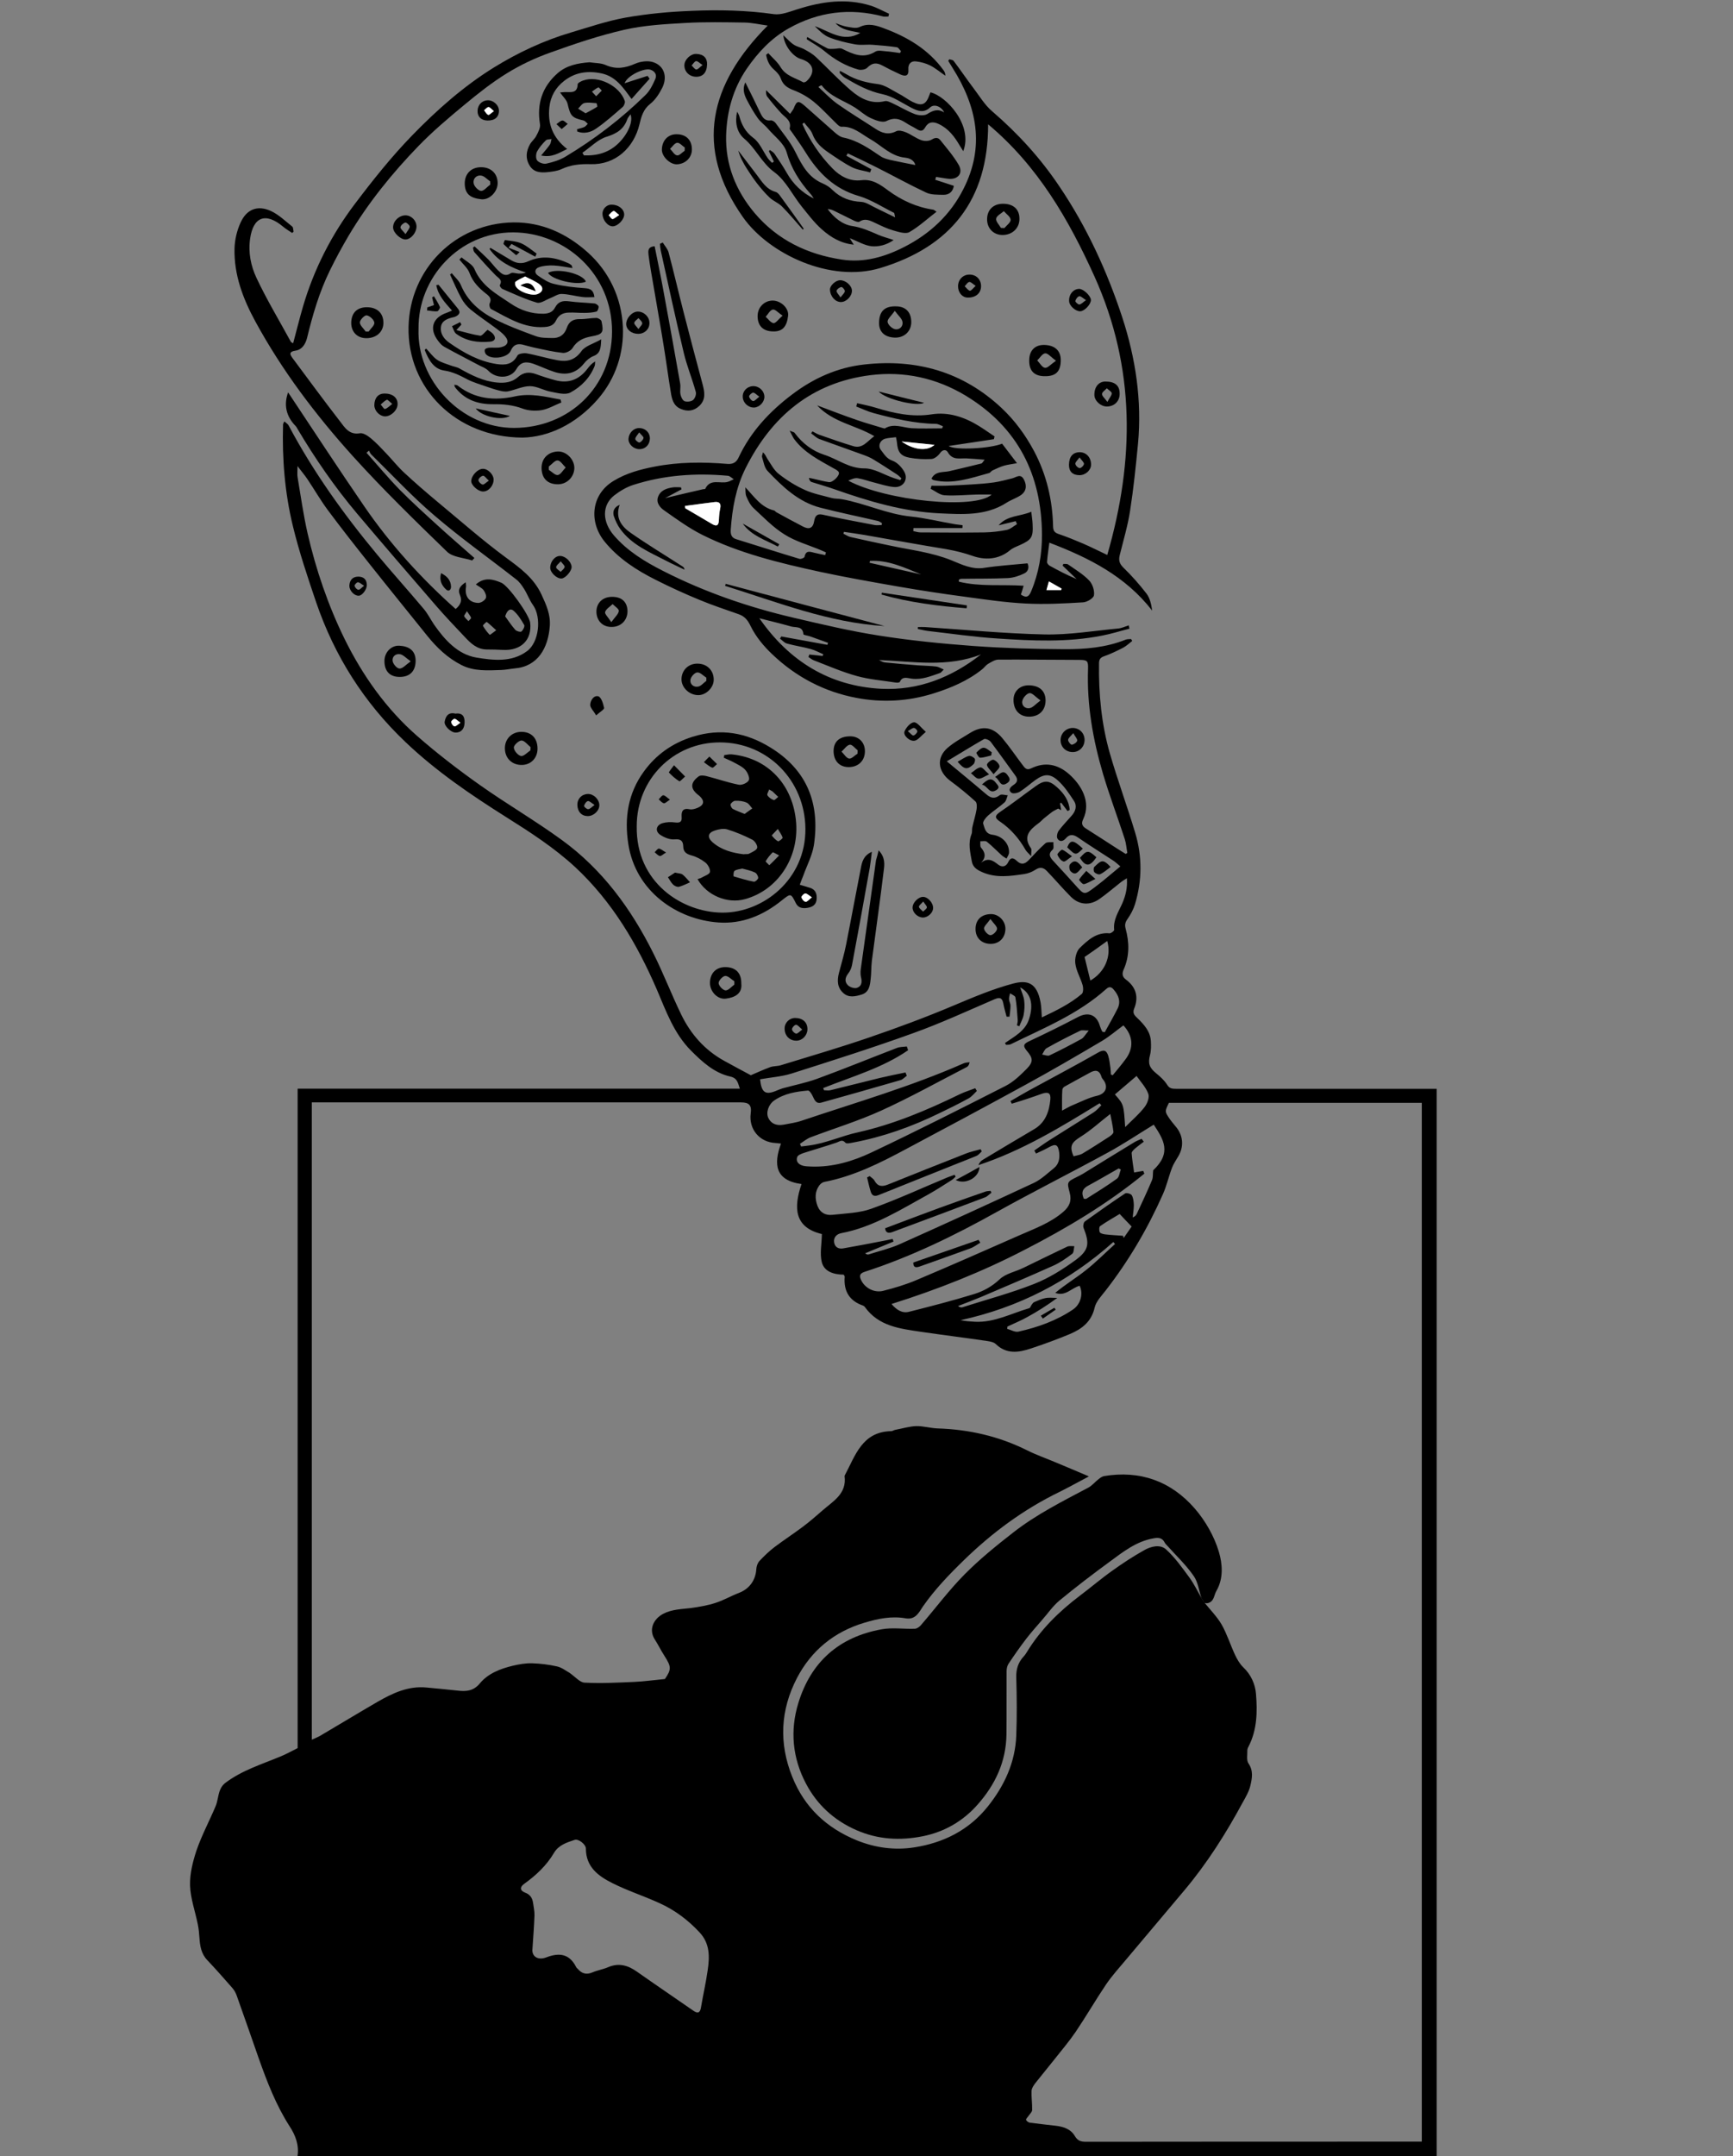 <?xml version="1.0" encoding="utf-8"?>
<!-- Generator: Adobe Illustrator 25.4.1, SVG Export Plug-In . SVG Version: 6.00 Build 0)  -->
<svg version="1.1" id="Calque_1" xmlns="http://www.w3.org/2000/svg" xmlns:xlink="http://www.w3.org/1999/xlink" x="0px" y="0px"
	 viewBox="0 0 1200 1492" style="enable-background:new 0 0 1200 1492;" xml:space="preserve">
<rect x="0" y="0" width="1200" height="1492" fill="#808080" stroke="none"/>
<style type="text/css">
	.st0{fill:#FFFFFF;}
</style>
<g>
	<path d="M206,1492c1.2-7.7-1.4-14.5-5.4-20.6c-9.5-14.8-15.7-30.9-21.5-47.3c-5-14.3-10-28.7-15.1-43c-0.7-2-1.7-3.9-3.1-5.5
		c-5.7-6.5-11.4-13-17.3-19.2c-4.3-4.5-5.1-9.8-5.5-15.5c-0.2-3.1-0.5-6.2-1.1-9.2c-1.8-9-5.1-18-5.4-27.1
		c-0.2-8.1,1.9-16.5,4.5-24.3c3.6-10.4,8.9-20.3,13.2-30.5c1.4-3.3,1.6-7.1,2.8-10.5c0.7-2,1.9-4,3.5-5.3
		c11.7-9,25.7-13.2,39.1-18.8c3.8-1.6,7.4-3.6,11.4-5.6c0-151.9,0-303.8,0-456.3c102,0,203.8,0,306.2,0c-1.4-4.1-1.7-7.3-6.7-8.4
		c-11-2.5-19.2-10-27-17.8c-11.9-11.9-17.3-27.2-23.7-42.2c-13.7-31.7-31-61-56.5-84.8c-14.6-13.5-31.2-24.2-47.9-34.7
		c-24.6-15.5-48.6-31.8-69.8-52c-28.6-27.2-49.1-59.5-61.8-96.7c-5.9-17.4-11.8-34.9-16.1-52.7c-5.6-23-7.5-46.6-6.8-70.3
		c0-0.4,0.3-0.9,0.9-2.1c1.2,1.1,2.5,1.8,3,2.9c17.1,32.1,38.1,61.4,61.3,89.3c10.5,12.6,21.5,24.8,32.1,37.4
		c2.9,3.4,4.9,7.5,7.4,11.2c7.4,10.5,16.3,20.4,29.1,22.6c11.6,1.9,24.4,3.5,35.1-4.4c8.4-6.1,10.2-23.4,4.2-31.9
		c-2.5-3.4-3.9-7.6-6.2-11.2c-1.5-2.4-3.3-5-5.6-6.7c-18.8-14.7-38.4-28.6-56.5-44.1c-15.4-13.1-29.3-28.1-43.8-42.3
		c-0.7-0.7-1-1.7-1.5-2.6c-0.6,0.5-1.1,1-1.7,1.5c7.6,8.5,14.9,17.3,22.9,25.5c8.3,8.4,17.1,16.4,25.8,24.3c8.5,7.8,17.3,15.3,26,23
		c-1,1-1.4,1.7-1.6,1.7c-5.9-1.9-13.3-2.2-17.3-6c-22.3-21.6-44.6-43.3-65.4-66.3c-25.7-28.5-48.9-59.1-67.4-93.1
		c-8.6-15.8-14.9-32.4-14.4-50.7c0.2-6,1.7-12.3,4.2-17.7c4.2-9.3,11.8-12.2,21-8c5.4,2.5,10,7,14.8,10.8c0.7,0.6,0.6,2.3,0.9,3.5
		c-0.3,0.3-0.7,0.6-1,0.9c-2.1-1.4-4.3-2.7-6.2-4.3c-12.4-10.4-20.8-6.6-22.9,8.2c-1.4,9.7,0.5,18.9,4.4,27.2
		c7.1,15.1,15.8,29.5,23.8,44.2c0.3,0.5,1,0.6,1.6,1c2.3-8.5,4.3-16.8,6.7-25c7.6-26.1,19.8-50,36.1-71.5
		c12.4-16.4,25.3-32.6,39.6-47.3c17.1-17.6,35.6-34,56.6-47c16.7-10.3,34.4-18.6,53.3-24.2c12.5-3.7,25-8,37.8-10.3
		c15.2-2.7,30.6-4.1,46-4.7c18.9-0.8,37.9-0.4,56.8,2.3c5.2,0.7,11-1.8,16.3-3.4C569.1,1,586.1-1.4,603.2,4
		c4.3,1.4,8.3,3.7,12.4,5.5c-0.1,0.6-0.3,1.2-0.4,1.9c-1.2,0-2.5,0.3-3.7,0c-23-6.1-44.9-3.3-65.5,8.3
		c-11.9,6.7-21.1,16.5-28.9,27.8c-9.5,13.9-13.8,29.6-14.3,46c-0.6,20.3,6.7,38.5,19.8,54c15.7,18.5,36.4,28.5,60.2,32.1
		c15.4,2.4,29.8-1.8,43.3-8.7c17.7-9,31.9-22.1,41-40.1c15-29.4,9.4-57.1-7.5-83.8c-1-1.6-2-3.3-3-4.9c0.3-0.4,0.5-0.8,0.8-1.1
		c1,0.4,2.4,0.4,2.9,1.1c4.7,6.2,9,12.6,13.7,18.8c4.2,5.5,7.8,11.7,13,16.1c17.9,15.4,33.6,32.6,46.7,52.2
		c18.9,28,32.9,58.5,43.4,90.4c9.2,28.2,13.7,57.5,10.9,87.4c-1.5,15.5-3.1,31.1-5.5,46.5c-1.6,10.3-4.6,20.3-7.1,30.4
		c-0.9,3.5-0.5,5.9,2.4,8.8c5.8,5.6,11.2,11.7,16.2,18.2c2.3,3.1,3.2,7.3,3.8,11.6c-18.4-23.7-43.6-36.5-71.2-47
		c-0.6,4.9-1.3,9.1-1.6,13.3c-0.1,0.9,1,2.2,1.9,2.7c6,3.3,12.1,6.5,18.6,9.2c-3.2-3.1-6.5-6.2-9.7-9.3c0.2-0.4,0.3-0.8,0.5-1.2
		c1.1,0.1,2.5-0.2,3.3,0.4c5,3.5,10.4,6.7,14.6,11.1c2.3,2.4,3.8,7,3.3,10.2c-0.3,2.1-4.9,4.8-7.6,4.9c-13.2,0.8-26.6,1.5-39.8,0.8
		c-14.1-0.7-28.1-2.8-42.1-4.7c-15.1-2-30.3-4.3-45.3-6.9c-18.3-3.2-36.6-6.4-54.8-10.3c-28-6.1-56-12.8-81.8-25.7
		c-9.1-4.6-17.5-10.7-25.9-16.6c-3.1-2.1-6.1-5.4-4.5-9.7c1.7-4.5,6-5.9,10.5-6.5c1.7-0.2,3.5,0,5.3,0c0.1,0.5,0.3,0.9,0.4,1.4
		c-3.5,1.9-7.1,3.8-11.4,6.1c9.6-2.3,18-4.3,26.4-6.2c0.5-0.1,1.3,0,1.4-0.2c3.5-7.5,10.5-3.3,15.7-4.9c1.4-0.4,2.7-1.2,4.1-1.8
		c-1.4-0.8-2.7-2.3-4.2-2.4c-22.2-2-44.2-0.5-65.6,6.4c-4.6,1.5-9.1,4.2-13,7.2c-8.6,6.8-8.4,18.2-0.2,27.7
		c9.4,10.9,21.5,18.2,34.1,24.6c28.7,14.6,58.9,25,90.1,32.3c19.7,4.6,39.5,9.3,59.4,12.4c21.6,3.4,43.5,5.6,65.4,7.2
		c20.9,1.5,41.9,2.1,62.8,2.2c14.4,0.1,28.9-1.1,42.6-6.6c1.1-0.4,2.5-0.3,3.7-0.4c0.3,0.4,0.5,0.9,0.8,1.3c-2.1,1.6-4,3.5-6.3,4.7
		c-4.3,2.2-8.6,4.3-13.2,5.9c-2.9,1-3.5,2.5-3.5,5.1c-0.3,21,1.7,41.9,7.5,62.1c5.3,18.4,12,36.5,17.5,54.8
		c5,16.4,4.9,33.1-0.1,49.6c-1.1,3.6-3,7.1-5.1,10.1c-1.6,2.3-2.1,3.9-1.4,6.7c2.6,9.5,2.8,19-1.3,28.3c-1.2,2.7-1.2,5,1.5,7
		c7.1,5.2,9,12.2,5.7,20.2c-1.4,3.5,0.8,5,2.6,6.8c4.5,4.4,8.6,9,9,15.6c0.2,3.2,0.2,6.6-0.6,9.7c-1.5,5.7-0.5,8.7,4.3,12.6
		c2.8,2.3,5.6,4.8,7.5,7.8c1.6,2.7,3.5,2.9,6.1,2.9c36,0,72,0,108,0c24,0,48,0,72.6,0c0,246.5,0,492.8,0,739
		C732,1492,469,1492,206,1492z M833.9,1108.8c4.1,5.1,8.8,9.8,12,15.3c3.7,6.5,6,13.9,9.2,20.8c1.5,3.2,3.3,6.4,5.8,8.8
		c5.4,5.1,8.3,11.8,8.8,18.4c1,12.3,0.8,24.8-5.1,36.3c-0.5,0.9-0.9,1.9-0.9,2.8c0.1,3.1-0.7,6.8,0.8,9c3.5,5.1,2.5,10.3,1.3,15.4
		c-1,4.1-3.2,7.9-5.3,11.6c-11.6,21.5-24.6,42-40.3,60.7c-13.5,16.1-27.1,32.1-40.6,48.2c-4.7,5.6-9.6,11-13.7,17
		c-7.2,10.7-13.7,21.9-20.9,32.6c-4.4,6.5-9.5,12.5-14.4,18.7c-4.5,5.7-9.1,11.2-13.6,16.9c-1.2,1.6-2.6,3.5-2.7,5.4
		c-0.2,4.4,0.5,8.9,0.4,13.3c0,1.4-1.6,2.7-2.5,4.1c-0.6,0.9-1.9,2.1-1.7,2.7c0.3,0.9,1.7,1.9,2.7,2c5.9,0.8,11.8,1.4,17.7,2.1
		c5.4,0.6,10.6,2.3,13.4,7.2c2,3.3,4.3,3.9,7.7,3.9c75.7-0.1,151.3-0.1,227-0.1c1.8,0,3.6,0,5.5,0c0-239.9,0-479.3,0-718.8
		c-58.6,0-116.9,0-175.1,0c-2.9,6-3,6,0.8,11.5c1.4,2,3.2,3.9,4.7,5.9c4.5,6,4.8,13.2,1,19.6c-1.5,2.6-3.2,5-4.3,7.8
		c-2.3,6-3.7,12.4-6.3,18.3c-10.6,23.9-23.7,46.2-39.8,66.9c-2.8,3.6-6.5,7.4-7.5,11.6c-2.2,9.9-8.9,14.9-17.2,18.4
		c-8.9,3.7-17.9,7-27,10c-8.4,2.8-16.9,4.1-24.3-3.1c-1.4-1.3-3.9-1.8-6-2.1c-15.1-2.2-30.3-4.1-45.4-6.3
		c-14.6-2.2-29.6-3.7-39.3-17.3c-0.3-0.4-0.7-0.7-1.2-0.9c-9.6-3.3-13.5-10.1-12.7-20c0-0.4-0.4-0.9-0.7-1.4
		c-6.7-0.1-13.5-1.9-15.2-8.8c-1.4-5.9,0-12.5,0.1-19.3c-19.3-4.6-19.6-18.4-14.1-34.6c-18.4-2.5-19.4-13.8-14.2-28
		c-1.9-0.2-2.9-0.3-3.8-0.4c-11-0.5-18.6-9.5-17.2-20.4c0.8-5.7-1-7.7-6.7-7.7c-97.2,0-194.3,0-291.5,0c-1.9,0-3.8,0-5.7,0
		c0,147.3,0,293.9,0,441c2.3-1.1,4.3-1.8,6.1-2.9c13.1-7.7,26.1-15.6,39.2-23.2c10.6-6.1,21.5-11.3,34.3-10
		c7.1,0.7,14.2,1.3,21.3,2.1c5.9,0.7,11,0.4,15.4-4.9c5.8-7,14.2-10.2,22.9-12.3c4.3-1,8.8-1.8,13.2-1.7c5.9,0.2,11.8,0.9,17.5,2.2
		c3.4,0.8,6.3,3.2,8.4,4.3c4.1,2.8,7.3,6.8,10.6,6.9c11.4,0.6,22.9,0,34.3-0.5c6.9-0.3,13.8-1.3,21.3-2c4.6-6.7,4.5-8.5-0.3-16
		c-2.4-3.7-4.3-7.7-6.7-11.4c-4.5-7-0.7-14.3,5.8-17.7c6.1-3.2,12.6-3.2,19.1-4c5.8-0.8,11.7-1.8,17.2-3.6
		c5.6-1.8,10.7-4.8,16.2-6.9c7.2-2.8,11.5-8.7,12-16.4c0.1-2,0.9-4.3,2.2-5.7c3.2-3.4,6.6-6.7,10.4-9.6c6.5-4.9,13.3-9.3,19.8-14.2
		c4.7-3.5,9.1-7.4,13.5-11.2c7.3-6.4,16.9-11.5,15.2-23.8c0-0.1,0.1-0.3,0.2-0.5c7.3-13.7,12-30.1,32-30.5c1,0,1.9-0.7,2.8-0.9
		c4.9-0.9,9.7-2.4,14.6-2.6c4.9-0.1,9.8,1.4,14.8,1.6c21.8,0.7,42.5,5.4,62.1,15.2c6.4,3.2,13.1,5.5,19.7,8.3c7.3,3,14.5,6.1,23,9.7
		c-7.7,4-14,7.6-20.5,10.8c-24.7,12-46.5,28.1-66.1,47.2c-10.2,9.9-20,20.1-28.2,31.8c-2.7,3.9-5,9.6-12.1,8.4
		c-9.7-1.7-19.1,0.2-28.4,3c-21,6.2-36.9,19.2-46.9,38.4c-11.4,22-12.6,45-3.2,68.3c8.5,21.2,23.8,35.4,44.6,43.9
		c12.8,5.2,26.3,7,39.8,4.9c20.2-3.1,37.9-11.9,51-28.3c11.5-14.4,19-30.5,19.7-49.1c0.5-13.3,0.4-26.7,0-40
		c-0.2-5.9,1.3-10.6,5.2-14.8c0.9-0.9,1.6-2.1,2.3-3.2c9.5-15.5,22.2-27.9,36.6-38.8c7.6-5.7,14.8-11.9,22.6-17.4
		c7-5,14.3-9.8,21.8-14c4.7-2.7,11.1-4.3,15.2-0.6c6.2,5.6,11.2,12.7,16.2,19.5c3.2,4.4,5.6,9.4,8.3,14.1
		C832.6,1106.9,833.3,1107.8,833.9,1108.8z M531.6,17.7c-5.7-0.8-10.9-2-16-2.1c-13.8-0.2-27.6-0.5-41.3,0.3
		c-14.1,0.8-28.4,1.6-42,4.7c-17.4,4-34.4,9.7-51.3,15.8c-10.4,3.7-20.6,8.5-30,14.3c-10.4,6.4-20,14-29.4,21.8
		c-11,9.1-21.9,18.3-31.8,28.5c-18.3,18.9-34.9,39.4-48.4,62.1c-4.6,7.8-9,15.9-13,24.1c-7.3,14.9-11.9,30.6-15.8,46.7
		c-1.1,4.3-3.5,8-7.8,8.7c-5.2,0.8-4,2.8-2,5.5c10.8,14.5,21.5,29.1,32.6,43.4c3.3,4.3,6.4,9.6,13.8,8.3c2.3-0.4,5.4,1.7,7.5,3.4
		c3.9,3.2,7.4,7,10.9,10.7c4.1,4.3,7.8,9,12.1,13c7.5,7,15.3,13.7,23.2,20.3c15.7,13,31,26.5,47.4,38.6c9.9,7.3,19.3,14,24.7,25.7
		c3.3,7.1,6.3,13.8,5.7,21.7c-1.1,15.2-8.3,28-24.3,29.3c-3.1,0.3-6.2,1-9.4,1.1c-9.3,0.3-18.7,1-27.4-3.4
		c-9.5-4.8-17.1-12-23.7-20.2c-13.5-16.8-27.1-33.5-40.5-50.4c-9.7-12.2-19.3-24.4-28.6-36.9c-5-6.8-9.2-14.1-13.9-21.1
		c-1.9-2.8-4-5.3-6.9-9.1c0,3.6-0.3,5.9,0.1,8c2.2,12.9,4,25.9,6.9,38.6c5.8,25.2,14.2,49.7,25.5,72.8
		c12.5,25.4,28.9,48.6,50.3,67.3c13.8,12.1,28.5,23.4,43.5,34c18.5,13.1,38.3,24.6,56.7,38c28,20.3,48,47.6,63.3,78.2
		c7,13.9,12.6,28.6,19.4,42.6c6.6,13.6,16.3,24.6,29.7,32c6.1,3.4,12.2,6.6,18.5,10c3.8-1.6,8.5-3.8,13.4-5.6c2.3-0.8,5-0.6,7.3-1.3
		c20.2-6.2,40.4-12.1,60.3-18.9c19.9-6.8,39.7-14.1,59.1-22.3c13.6-5.7,27.1-11.5,41.4-15.3c9.8-2.6,16.5-0.9,19.1,12.8
		c0.6,3.1,0.6,6.4,0.9,10.6c10.1-4.8,19.6-9.4,27.7-16.3c1.1-1,1.1-4.2,0.5-6.2c-1.5-5-4.4-9.8-5-14.8c-0.5-3.5,0.7-8.5,3.1-10.8
		c5.6-5.4,11.6-11,20.6-10.1c1,0.1,3.3-1.7,3.2-2.4c-0.8-7,3-12.4,5.6-18.3c2.3-5.3,3.7-10.7,3.2-17.4c-1.9,1.2-3,1.8-4,2.6
		c-5,3.9-9.7,8-14.8,11.6c-6.7,4.8-14.1,4.4-19.9-1.3c-5.8-5.8-11.1-12.1-16.8-18c-2.1-2.2-4.5-2.9-7.5-1c-2.4,1.6-5.3,2.8-8.2,3.2
		c-9.7,1.4-19.2,2.9-28.9-1.3c-4.1-1.8-6.6-3.6-7.3-7.6c-1.1-6.2-2.7-12.4-0.2-18.7c0.6-1.5,0.2-3.3,0.6-4.9
		c0.9-4.1,2.2-8.1,2.9-12.2c0.3-1.8,0.3-4.5-0.7-5.5c-5.6-5.1-11.5-9.9-17.6-14.4c-8.5-6.4-9.7-15.8-1.8-22.7
		c4.6-4,10.1-6.9,15.2-10.1c8.8-5.6,16.1-4.6,22.8,3.4c5,6,9.4,12.5,14.1,18.7c1.4,1.8,2.6,3.7,5.7,2.2c9.6-4.7,18.4-3,26.3,3.9
		c8.4,7.4,15.6,19.2,9.8,31.3c-1.4,2.9-0.7,4.7,1.8,6.3c7.3,4.6,14.5,9.3,21.8,14c2,1.3,3.9,2.5,5.9,3.7c0.4-0.3,0.7-0.5,1.1-0.8
		c-0.6-3.2-0.8-6.5-1.8-9.6c-4.9-15-10.5-29.8-15-44.9c-7-23.7-11.3-47.9-10.4-72.8c0.2-5.6-0.6-6.2-6.1-6.2
		c-18.6,0-37.3-0.3-55.9-0.2c-2.5,0-5,1.7-7.3,3c-1.5,0.9-2.6,2.6-4,3.7c-10,8-21.6,12.9-33.7,16.7c-17.5,5.5-35.4,6.5-53.3,3.1
		c-22.4-4.2-42.1-14.6-58.5-30.3c-5.8-5.5-11.2-12-14.7-19.1c-2.1-4.4-4.2-7-8.4-8.5c-9.1-3.2-18.2-6.2-27.1-9.9
		c-10.2-4.2-20.3-8.8-30.2-13.8c-13.4-6.7-26-14.8-35.6-26.6c-11-13.6-9.4-32.7,6.5-42.1c8.8-5.3,18.3-7.8,28-9.7
		c16.8-3.3,33.7-3.3,50.7-1.9c3.9,0.3,6.2-1.3,7.6-4.4c8.4-17.9,21.4-31.8,37-43.6c14.9-11.3,31.6-18.8,50.1-20.8
		c35.9-4,68.1,4.9,95,30.1c9.3,8.7,16.7,18.9,22.6,30c8.6,16.2,12.7,33.8,13.1,52.2c0.1,3.2,1.4,4.2,4.1,5.1
		c5.6,1.9,11.2,4.2,16.6,6.5c5.6,2.4,11,5.2,16.8,7.9c19-65.6,19.6-129.6-8.8-192.6c-17.9-39.6-39.3-76.6-73.7-105.4
		c0.1,52.5-26.2,84.8-74.5,99.4c-34.6,10.5-77.3-9.6-95.3-35.2C480.5,102,491.3,58.1,531.6,17.7z M706.9,411.4
		c4,2.8,5.7,1.2,7.1-2.2c5.3-12.6,7.6-26.1,7.5-39.5c-0.3-41.1-16.6-73.9-52.6-95.8c-20.5-12.4-42.9-17.2-66.2-14.3
		c-40.6,5.1-68.5,28.5-86.5,64.5c-6.6,13.3-9.2,27.7-10.2,42.4c-0.2,3.1,0.4,5.6,3.8,6.6c14.6,4.5,29.1,9.2,43.8,13.6
		c1,0.3,3.4-0.7,3.5-1.4c0.9-4.8,3.9-3.5,6.8-2.8c2.5,0.6,5,1.1,7.5,1.6c0.2-0.6,0.3-1.3,0.5-1.9c-1.2-0.5-2.5-1.1-3.7-1.6
		c-8.4-3.5-17.4-6-25-10.8c-7.9-4.9-14.6-11.9-21.5-18.3c-2.2-2.1-3.7-5.1-4.9-8c-0.8-1.9-0.5-4.2-0.7-6.3
		c6.2,6.5,10.8,13.8,19.8,16c0.6,0.1,1,0.8,1.6,1.2c6.2,3.4,12.4,6.8,18.6,10c4.2,2.2,6.9,1.1,7.7-4c0.5-2.8,1.6-5.2,5.7-4.3
		c12,2.7,24.1,4.9,36.1,7.2c1.6,0.3,3.2,0,4.9,0c0.1-0.4,0.1-0.9,0.2-1.3c-0.9-0.5-1.8-1.3-2.8-1.5c-13.3-3.1-26.6-5.8-39.8-9.2
		c-15.2-3.9-26.2-14.5-36.6-25.4c-2.2-2.3-2.8-6.3-3.8-9.6c-0.3-0.9,0.4-2.2,0.6-3.3c1.7,1.5,2.2,3.1,3,4.4c2.5,3.7,4.6,8,8,10.6
		c5.6,4.4,11.7,8.2,18.2,11.1c5.8,2.6,12.2,3.8,18.4,5.5c2.2,0.6,4.6,0.4,6.9,0.8c16.2,2.9,31.2,10.3,47.8,12
		c10,1,19.9,3.5,29.9,5.2c2,0.4,4,0.5,6,0.8c0,0.7,0,1.3-0.1,2c-11.3,0-22.6,0-33.9,0c0,0.7-0.1,1.4-0.1,2.1
		c1.6,0.3,3.3,0.9,4.9,0.9c14.8,0.1,29.6,0.2,44.4,0c5.1-0.1,10.3-0.7,15.3-1.7c2.6-0.5,4.8-2.6,7.2-4c-0.3-0.7-0.6-1.4-0.9-2.1
		c-3.9,1-7.8,1.9-11.8,2.9c5.9-7,14.7-6,22.6-9.4c0.3,3.1,0.8,5.7,0.9,8.3c0.5,9.4-0.6,11.1-9.1,14.9c-2.3,1-4.7,1.9-6.6,3.5
		c-7.9,6.6-17.6,6.8-26,3.8c-6-2.1-11.8-3.5-18-4.6c-18.9-3.1-37.7-6.5-56.5-9.8c-4.8-0.8-9.6-1.5-14.4-2.2
		c-0.1,0.4-0.3,0.9-0.4,1.3c1.7,0.8,3.2,1.9,5,2.3c9.2,2.1,18.5,4.1,27.7,6c14.1,3,28.5,4.6,42.1,10.1c7.1,2.9,14.4,6.6,22.9,5.2
		c9.7-1.5,19.6-2.1,29.8-3.1c1.2,2.5,0.7,5.6-2.3,7c-3.5,1.7-7.5,3-11.3,3.2c-10.8,0.5-21.6,0.3-32.4,0.5c-0.5,0-1.1,0.4-1.6,0.7
		c0,0.4,0,0.9,0.1,1.3c14.6,3.6,29.7,1.8,44.8,2.8C708.1,408,707.5,409.5,706.9,411.4z M570,752.9c0.2,0.5,0.4,1,0.6,1.5
		c1.4,0,2.9,0.3,4.3,0c11.5-2.8,22.9-5.7,34.3-8.5c5.9-1.4,11.9-2.6,17.8-3.8c0.3,0.8,0.6,1.5,0.9,2.3c-1.5,1-2.8,2.6-4.4,3
		c-18.2,5.3-36.4,10.4-54.6,15.5c-3.8,1.1-4.8-1.6-6.1-4.3c-0.7-1.6-2.3-4.1-3.3-4c-8.2,0.7-16.3,2-23.3,6.8
		c-4.1,2.8-6,8.5-4.1,12.3c2.2,4.3,6.1,5.3,10.6,4.5c4.2-0.8,8.6-1.4,12.6-2.8c37.5-12.6,75.6-23.6,111.9-39.6
		c1.3-0.6,2.8-0.6,4.2-0.8c-0.4,1.9-1,2.8-1.9,3.3c-19.8,10.2-39.3,21.1-59.6,30.3c-15.7,7.1-32.3,12.2-48.5,18.3
		c-2.7,1-5,3-7.5,4.6c0.3,0.6,0.6,1.2,0.8,1.8c1.9-0.2,3.7-0.4,5.6-0.7c11.6-1.5,22.3-6.6,33.8-9.1c24.6-5.5,47.8-15.3,70.4-26.3
		c3.5-1.7,7.2-2.8,10.8-4.2c0.4,0.6,0.7,1.3,1.1,1.9c-1.8,1.7-3.4,3.8-5.5,5c-6.7,3.7-13.6,7.1-20.5,10.4
		c-19.1,9.3-38.9,16.4-59.8,20.3c-1.7,0.3-4.5,1-5.2,0.1c-2.3-2.6-4-0.8-6.1-0.1c-7.3,2.5-14.8,4.6-22.2,7c-1.9,0.6-4.6,1.6-5.1,3
		c-1.1,3.2,1.1,5.3,4.3,6.1c1.8,0.4,3.6,0.4,5.5,0.5c14.7,0.5,28.6-3.6,41.5-9.7c31.3-14.8,62.1-30.4,93-46.1
		c5.5-2.8,10.2-7.4,14.6-11.8c4.7-4.8,4.5-7.4,0.1-12.5c-3-3.6-2.1-4.9,1.8-6.7c11.3-5.3,22.5-10.8,33.5-16.6
		c7.3-3.9,13.2-1.7,15.4,6.4c0.4,1.3,1,2.5,1.6,3.7c0.6,0.1,1.2,0.2,1.7,0.3c3-5.5,6.1-10.8,8.9-16.4c2.3-4.8,0.7-9-2.6-12.9
		c-1.7-2.1-3.2-2.5-5.4-0.5c-19.3,17.3-43,26.9-65.9,38.1c-1,0.5-2.2,0.4-3.4,0.5c-0.2-0.4-0.5-0.9-0.7-1.3
		c6.6-4.6,14.1-8.3,16.7-16.7c3.2-10,1.3-17.8-6.2-21.8c1.1,3.5,2.5,6.3,2.8,9.2c0.4,3.2,0.2,6.7-0.4,9.9c-0.5,2.7-2,5.2-3,7.8
		c-0.5-0.2-1.1-0.4-1.6-0.6c0.2-1.3,0.6-2.5,0.5-3.8c-0.4-5.2-0.7-10.5-1.6-15.6c-0.2-1.1-2.4-1.9-3.7-2.8c-0.3,1.4-0.8,2.8-0.7,4.2
		c0.1,1.5,1,2.9,1,4.3c0,2.6-0.4,5.2-0.7,7.7c-0.7,0-1.3,0-2,0c-0.8-3.1-1.7-6.1-2.3-9.3c-0.8-3.8-2.4-4.3-6-2.8
		c-18.8,8.1-37.4,16.7-56.7,23.6c-27.7,10-55.8,18.9-83.8,27.8c-7,2.2-14.6,2.7-21.9,4c1,9.4,3.7,11.2,11.8,7.7
		c1.2-0.5,2.5-1,3.7-1.4c8-2.2,16.1-3.8,23.9-6.6c18.6-6.8,36.9-14.3,55.4-21.4c2.1-0.8,4.6-0.7,6.8-1c0.3,0.9,0.6,1.7,0.9,2.6
		C611,739,590,744.9,570,752.9z M777.9,709.5c-5.2,3.8-9.9,7.9-15.2,11c-17.3,10.2-34.8,20.4-52.4,30
		c-27.6,15.1-55.3,29.9-83.1,44.7c-17.9,9.6-36.1,18.7-56.3,22.6c-1.2,0.2-2.5,1.1-3.3,2.1c-3.5,4.5-3.4,9.5-1.5,14.6
		c1.9,4.8,5.7,6.6,10.3,6.1c9-1,18.5-1.2,26.9-4.2c18-6.4,35.4-14.5,53-21.8c1.5-0.6,3.2-1.1,4.7-1.7c0.2,0.4,0.5,0.9,0.7,1.3
		c-1,0.9-1.9,1.9-3.1,2.6c-5.1,3.2-10.1,6.5-15.3,9.4c-19.5,10.7-38.4,22.8-60.8,27.1c-3.2,0.6-5.5,3-4.9,6.5c0.6,3.4,3.3,4.6,6.4,4
		c9.8-1.7,19.5-3.6,29.3-5.5c1.6-0.3,3.2-0.7,4.8-1c0.2,0.6,0.4,1.2,0.6,1.8c-6.5,2.7-13,5.4-19.6,8.1c1,0.9,1.8,1,2.4,0.8
		c7.1-2.3,14.5-4,21.3-7c31.1-13.9,62.2-28.1,93.1-42.5c5.1-2.4,9.5-6.7,14-10.3c3.4-2.8,4-6.8,3.5-10.9c-0.8-5.4-2.4-6.1-7.2-3.4
		c-2.8,1.6-5.9,2.9-8.8,4.3c-0.4-0.7-0.8-1.4-1.2-2.1c3.6-2.4,7-5,10.7-7.3c10.1-6.4,20.3-12.7,30.4-19.1c2-1.3,3.6-3.2,5.3-4.9
		c-0.4-0.5-0.8-1-1.2-1.4c-26.8,16.5-53.6,32.8-83.9,42.8c0.7-1.6,1.6-2.9,2.9-3.6c11.8-7.1,23.7-14.2,35.6-21.2
		c7.9-4.6,10.5-12.2,11.3-20.6c0.4-4.4-1.4-5.5-5.8-4c-3.5,1.2-6.9,2.5-10.4,3.6c-3.5,1.2-7,2.2-10.5,3.3c-0.3-0.6-0.6-1.2-0.9-1.8
		c4.2-2.4,8.3-4.9,12.5-7.2c16.1-8.8,32.3-17.3,48.2-26.4c4-2.3,5.8-1.5,7,2.3c0.8,2.7,1.1,5.5,1.5,8.3c0.2,1.5,0.2,3.1,0.3,4.6
		c0.4,0.2,0.9,0.3,1.3,0.5c2.9-3.6,5.9-7,8.6-10.7C785.3,725.3,784.7,716.9,777.9,709.5z M368.7,1348.4c-0.7,5.2,3.6,8.3,9.6,6
		c9.1-3.5,16.1-2.4,20.7,6.8c0.2,0.4,0.6,0.8,1,1.1c2.8,3.3,6,4.3,10.2,2.5c3.5-1.5,7.4-2.1,10.9-3.6c7.4-3.2,13.8-1.3,20.1,3.2
		c12.9,9.1,26,17.9,38.9,26.9c3,2.1,4.7,1.6,5.3-2.3c1.4-8.5,3.4-16.9,4.6-25.5c1.4-9.4,1.7-18.6-5.6-26.4
		c-8-8.6-17.2-15.5-27.9-20.3c-10.7-4.9-22-8.5-32.5-13.8c-9.6-4.8-18.3-11.1-18.3-23.8c0-3-5.1-7-7.8-6.1c-5.5,1.8-11.1,3.6-14.3,9
		c-5.2,8.8-12.4,15.5-20.6,21.4c-3.2,2.3-3,4.7,0.6,6.1c3.5,1.3,5,3.7,5.5,7c0.4,3,1.1,5.9,1,8.9
		C369.8,1333.3,369.2,1340.8,368.7,1348.4z M798.9,778.2c-10.8,6.6-21.2,13.6-32.3,19.6c-25.3,13.8-51,26.7-76.2,40.7
		c-29.4,16.4-59.5,31.1-91.6,41.5c-4.2,1.3-3.7,3.6-2.2,6.4c2.7,5,8.9,8.3,14.9,6.8c7.9-2,15.7-4.3,23.2-7.5
		c23.7-10,47.3-20.4,70.9-30.8c10.6-4.7,21.7-8.6,30.7-16.4c4.3-3.7,5.9-7.7,4.4-13.2c-2-7.5-1.8-7.5,5-10.9c1.3-0.7,2.7-1.3,4-2.1
		c11.9-7.3,23.8-14.7,35.7-21.9c1.6-1,3.4-1.6,5.1-2.4c0.5,0.7,1,1.3,1.5,2c-1.9,1.5-3.9,2.9-5.8,4.5c-1.1,1-2.6,2.3-2.6,3.4
		c0.3,4.5,1.1,9,1.7,13.4c2.2-0.4,4.2-0.7,6.3-1.1c0.3,0.6,0.5,1.2,0.8,1.9c-25.5,20.9-53.7,37.7-82.9,52.7
		c-29.3,15.2-60.1,27.4-92.2,37.5c3.5,4.1,7.4,6.6,12.1,5.4c15.1-3.8,30.3-7.7,45.2-12.3c6.4-2,12.3-5.2,17.6-10.2
		c4.2-4,10.9-5.2,16.4-7.9c10.2-4.9,20.2-9.9,30.4-14.7c1.4-0.6,3.2-0.3,4.9-0.3c-0.4,1.8-0.3,4.5-1.5,5.3
		c-4.1,3.1-8.4,6.1-13.1,8.2c-16.5,7.4-33.2,14.5-49.9,21.6c-5.3,2.2-10.6,4.2-16,6.3c1.1,0.9,2.1,1.1,2.9,0.9
		c16.6-5.3,33.6-9.8,49.8-16.2c10.2-4,19.9-10.1,28.8-16.6c9.3-6.9,9.6-11.5,5.4-22.2c-0.5-1.2,0-3.7,0.9-4.4
		c9.2-6.6,18.4-13.1,27.9-19.4c0.9-0.6,4,0.2,4.6,1.3c1.1,1.9,1.3,4.4,1.4,6.7c0,2.9-0.5,5.7-0.8,8.6c1.6-0.6,2.4-1.5,2.9-2.6
		c3.6-7.7,7.2-15.4,10.5-23.2c0.8-2,0.5-4.5,0.8-6.8C811.6,797.5,805.6,788.4,798.9,778.2z M655.6,526.8
		c10.1,8.4,18.7,15.4,27.1,22.6c3.2,2.8,5.9,3.7,9.6,0.8c1.1-0.9,3.6,0,5.5,0.1c-0.7,1.7-1,3.9-2.3,5c-3.6,3.2-7.7,5.8-11.3,9
		c-1.7,1.5-3.9,4.4-3.4,5.7c1.1,3,1.3,6.9,6.4,7.6c7.1,0.9,11.7,6.4,11.5,12.3c0,1.4-1.1,2.8-1.7,4.2c-1.2-0.8-2.5-1.4-3.5-2.4
		c-3.4-3.1-6.6-6.4-10.2-9.3c-1-0.8-3-0.2-4.5-0.3c0.1,1.5-0.3,3.5,0.5,4.4c2.8,3.3,3.8,6.5,0,10.5c4.8-3.8,8.3-1.6,11.8,1.2
		c2.7,2.1,5.5,1.6,7-1.6c1.8-3.8,3.8-3,6.1-0.8c3,2.8,5.5,2.1,8.1-0.6c3.8-4,7.5-8.1,11.6-11.7c1.1-1,3.6-0.6,5.5-0.8
		c-0.1,1.7,0.5,4.3-0.4,5.1c-3.5,3.1-2,5.4,0.4,8c5.3,5.7,10.6,11.5,15.8,17.3c5.5,6.1,5.7,6.2,12.5,1.1c2.1-1.6,4.2-3.2,6.3-4.9
		c3.8-3.1,7.5-6.3,11.8-9.8c-2.3-1.9-3.7-3.3-5.4-4.3c-7.9-5.2-16-10.2-23.8-15.6c-3.2-2.2-5.9-2.7-8.6,0.5
		c-1.8,2.1-4.3,2.7-5.8,0.1c-0.7-1.3-0.1-4,0.9-5.4c2.7-3.6,5.8-6.8,8.8-10.2c2.9-3.2,4.1-6.9,1.7-10.5c-3.2-4.9-6.6-10-10.9-13.9
		c-5.5-5.1-9.7-4.8-15.7-0.5c-3.6,2.6-7,5.7-10.8,8.1c-1.6,1-4.8,1.6-5.9,0.7c-2.6-2.1-0.4-4.1,1.7-5.5c2.7-1.8,2.9-3.8,1.1-6.3
		c-5.7-7.8-11.3-15.7-17.1-23.4c-0.9-1.2-3.6-2.4-4.6-1.9C673,516.2,665,521.2,655.6,526.8z M525.8,427.8
		c20.6,29.6,48.4,46.9,84.3,48.8c25.8,1.3,48.8-7.8,69.2-23.8c-23.2,9.2-46.9,4.9-70.6,3.9c1.4,0.8,2.8,1.6,4.4,1.7
		c7.6,0.8,15.2,1.4,22.8,2c4.1,0.3,8.3,0.3,12.4,0.8c1.6,0.2,3.1,1.2,5.2,2.1c-1.3,1.2-1.8,2-2.4,2.3c-6.4,2.2-12.7,4.9-19.8,4
		c-2.8-0.3-6.4-2-8.2,2.2c-0.2,0.5-1.8,0.7-2.8,0.5c-9-1.4-18.2-2.1-26.9-4.5c-10.2-2.8-20-7.1-29.9-10.9c-1.3-0.5-2.5-1.5-3.7-2.3
		c0.2-0.6,0.4-1.1,0.6-1.7c3.1,0.3,6.2,0.7,9.2,1c0.2-0.4,0.3-0.8,0.5-1.2c-2.9-1.2-5.7-2.8-8.7-3.6c-5.5-1.5-11.1-2.3-16.5-3.8
		c-1.8-0.5-3.2-2.2-4.8-3.4c0.3-0.5,0.6-1,0.9-1.5c10.6,1.9,21.3,3.9,31.9,5.8c0.2-0.5,0.3-1,0.5-1.4c-4.2-1.5-8.4-3-12.6-4.5
		c-1.5-0.5-4.5-0.9-4.5-1.4c-0.4-5.9-5.3-4.5-8.5-5.4C540.5,431.4,533.1,429.7,525.8,427.8z M772.1,860.8c-0.4-0.5-0.8-0.9-1.2-1.4
		c-30.5,27.3-65.8,45.4-105.8,54.1c3.5,0.7,6.8,0.9,10.1,1.1c13.4,0.6,25.1-5.8,37.5-9.4c0.7-0.2,1.1-1.6,1.6-2.3
		c0.5-0.7,1.1-1.6,1.8-1.9c2.6-1.1,5.2-2.3,7.9-2.8c2.6-0.5,5.4-0.1,8.1-0.1c-7,5.1-13.7,9.4-20.7,13.2c-4.4,2.5-9.2,4.4-13.8,6.6
		c-0.1,0.5-0.1,1.1-0.2,1.6c2.6,0.7,5.5,2.5,7.9,1.9c13.4-3,26.3-7.6,37.7-15.3c5.4-3.7,7.2-11,4.6-16.4c-5.6,1.4-9.8,7.6-16.9,4.9
		c6.8-5.7,14.3-10.2,21.1-15.6C758.9,873.4,765.3,866.9,772.1,860.8z M735.4,768.5c3.1-1.6,5.1-2.9,7.4-3.8
		c5.6-2.3,11.1-5.2,16.9-6.5c5.1-1.2,7.7-5,5.1-9.8c-0.6-1.2-1.8-2.1-2.1-3.3c-1.5-5-4.5-4.9-8.3-2.7c-5.8,3.2-11.6,6.3-17.3,9.5
		c-0.7,0.4-1.5,1.4-1.5,2.2C735.3,758.4,735.4,763,735.4,768.5z M779.1,779.9c5-5,9.7-9,13.4-13.8c1.9-2.4,3.6-6.8,2.6-9.3
		c-1.7-4.6-5.4-8.4-8.1-12.3c-5.3,4.5-10.1,8.6-15,12.8C778.1,764.2,778.1,764.2,779.1,779.9z M768.8,770.8
		c-7.2,5.6-13.4,11.3-20.4,15.7c-6,3.8-8.3,6.2-5,13.6c2-0.6,4.2-0.8,6-1.8c6.4-3.8,12.7-7.9,18.9-11.9c1.2-0.8,2.8-2.2,2.7-3.2
		C770.5,778.8,769.5,774.5,768.8,770.8z M751,662.2c1.5,6.2,2.8,11.3,4,16.3c9.9-5.7,14.8-16.6,11.7-27.4
		C761.2,655.1,755.7,659,751,662.2z M474.3,350.1c0.1,0.5,0.1,1.1,0.2,1.6c6.1,3.6,12.3,7.2,18.4,10.8c3.5,2.1,4.8,1,4.9-2.8
		c0.1-2.6,0.4-5.3,0.9-7.9c0.7-3.5-0.7-4.8-3.9-4.4C488,348.2,481.2,349.2,474.3,350.1z M775.3,840c-4.4,2.7-9.1,5.3-13.5,8.4
		c-0.8,0.5-0.8,3-0.3,4.2c0.4,0.8,2.2,1.3,3.5,1.5c4.2,0.5,8.4,0.7,12.6,1c0.2,0.5,0.3,1,0.5,1.5c2-2.8,3.9-5.6,5.5-7.9
		C780.4,845.4,778,842.9,775.3,840z M750.5,829.5c0.7,0,1.3,0.2,1.7,0c7.1-4.5,14.3-8.9,21.2-13.9c1.6-1.1,1.8-4.1,2.7-6.3
		c-0.5-0.3-1-0.5-1.5-0.8c-7,3.9-13.8,8-20.9,11.8C749.6,822.4,748.5,825.1,750.5,829.5z M753.9,713.1c-2.8,0-4.6-0.5-5.9,0.1
		c-7.9,3.8-15.7,7.8-23.3,12.1c-1.4,0.8-2.1,2.9-3.1,4.4c1.7,0.2,3.8,1.2,5.1,0.6c7.6-3.6,15-7.5,22.3-11.5
		C750.5,717.9,751.5,715.9,753.9,713.1z M602.4,388.1c-0.1,0.4-0.2,0.8-0.3,1.3c11.9,2.7,23.8,5.4,35.8,8.1
		C626.4,392.8,615.1,387.4,602.4,388.1z M734.8,408.3c0.1-0.3,0.2-0.7,0.3-1c-2.7-1.6-5.5-3.1-8.8-5c-0.7,2.4-1.1,4.1-1.7,6
		C728.5,408.3,731.6,408.3,734.8,408.3z"/>
	<path d="M555.6,85.8c5.1,11.4,12.1,21.8,20.8,30.7c5.3,5.5,12.1,9.2,20.1,8.2c7.7-0.9,13.1,3.1,18.5,7.1
		c9.4,6.9,19.7,11.6,31.3,13.3c0.4,0.1,0.8,0.5,2.2,1.4c-6.5,5-12.2,10.3-18.8,14.1c-2.6,1.5-7.4-0.1-11-1.1
		c-4.3-1.2-8.4-3.2-12.4-5.1c-3.7-1.7-7.1-3.7-11.2-1c-0.8,0.5-2.6-0.2-3.7-0.7c-4.6-2.2-9.2-4.6-13.8-6.8c-1.4-0.7-2.8-1.2-4.5-1.2
		c4.4,5.9,10.2,10.7,17,11.7c6.5,1,11.9,3.4,17.6,5.9c3.3,1.5,6.8,2.3,11.1,3.8c-5,3.5-10.4,4.7-15.2,4.3c-4.9-0.5-9.6-3.4-15.2-5.6
		c1,1.7,1.7,2.8,2.8,4.5c-9-0.9-15.9-5.1-21.9-10.4c-5.4-4.7-9.8-10.6-14.4-16.3c-6.2-7.8-10.8-17.6-18.5-23.3
		c-9-6.5-13-16.6-21.1-23.4c-5.2-4.4-6.5-11.4-4.9-18.6c0.5,0.9,1.1,1.8,1.4,2.7c1.7,6.2,4.2,11.2,9.8,15.4c4.4,3.2,6.7,9.2,10,14
		c0.8,1.2,2,2.2,3,3.3c0.4-0.3,0.8-0.6,1.3-0.9c-1.2-2.4-2.3-4.8-3.5-7.2c0.3-0.3,0.5-0.5,0.8-0.8c1,0.9,2.4,1.5,3.1,2.6
		c3,4.4,6,8.8,8.6,13.4c4.4,7.7,10.5,13.5,18.6,17.6c-0.8-1.2-1.5-2.5-2.5-3.5c-7.4-8.4-13.1-17.3-16.3-28.5
		c-1.7-6.2-8.4-11-13-16.4c-2.2-2.6-5.2-4.6-7.1-7.4c-2.8-3.9-5.1-8.1-7.4-12.4c-2-3.8-3.2-7.8-1.1-12.2c3.6,7.2,7,14.1,10.3,21
		c1.5,3.1,3.1,5.9,7.4,5.3c1-0.1,2.6,0.9,3.3,1.9c4.7,6.6,10.2,12.9,13.7,20.1c4.5,9,8.9,17.4,18.8,21.6c2.6,1.1,5.1,2.7,7,4.7
		c5.6,5.4,12.1,7.7,19.8,8.1c3.4,0.2,6.6,2.6,9.9,4.1c4.2,2,8.3,4.1,13.5,6.6c-0.5-2.3-0.5-3-0.7-3.1c-8.1-4-16-9.2-24.5-11.7
		c-16.9-4.9-28-16-36.8-30.2c-3-4.8-6.3-9.4-9.5-14c-0.5-0.8-1.6-1.8-1.5-2.5c1.4-5.5-3-7.5-5.8-10.5c-3.4-3.7-6.6-7.5-9.6-11.4
		c-0.9-1.1-1.1-2.7-0.9-4.6c5.4,5.3,10.8,10.7,16.6,16.4c1.3-2,2.1-2.8,2.5-3.8c2.1-5.3,3.2-5.6,7.6-1.8c7,6.1,13.9,12.4,20.9,18.5
		c1.7,1.5,3.8,3.1,6,3.5c9.7,2,17.6,7.5,25.6,12.9c2,1.4,4.5,2,6.9,2.6c5.8,1.3,11.7,2.4,17.2,3.5c-0.3-1.7-2.1-4.6-7-5.1
		c-10.1-1-16.3-8.4-24.3-12.9c-6.3-3.6-11.7-8.9-19.8-8.5c-1.2,0.1-2.6-1.3-3.6-2.3c-5.3-5.1-10.2-10.6-15.9-15.2
		c-4-3.2-8.7-5.9-13.5-7.7c-4.4-1.7-7.5-3.6-9.1-8.3c-0.8-2.3-2.8-4.4-4.7-6.1c-3.4-2.9-4.7-6.4-5.4-10.2c0.5-0.4,1-0.7,1.5-1.1
		c2.9,3.2,6.4,6.1,8.6,9.8c3.7,6,10.1,7.3,15.5,10.3c0.5,0.3,1.9-0.2,2.5-0.8c6.5-6.2,4.7-12.7-4.1-15.3
		c-5.4-1.6-11.4-9.1-12.1-16.4c2.9,2.7,4.9,5,7.4,6.6c2.2,1.4,5,1.9,7.3,3.2c2.7,1.5,5.6,3.1,7.8,5.2c8.1,7.6,15.7,15.8,24.1,23
		c6.6,5.7,14.2,9.9,23.7,7.6c1.6-0.4,3.8,0.8,5.6,1.6c5.1,2.4,10,5.4,15.3,7.4c2.5,0.9,6.4,1.2,8.5-0.1c3.8-2.4,7.2-3.9,11.7-1.1
		c-1.9-4.1-6.9-6.1-9.7-3.5c-4.4,4.1-8.4,2.6-12.8,0.4c-6.6-3.4-13-8-20.1-9.5c-9.7-2-17.8-6.5-26-11.3c-1.4-0.8-2.5-2.1-3.7-3.3
		c-0.1-0.1,0-0.6,0.1-1.6c1.6,0.9,3,1.5,4.3,2.3c6.8,4.1,14.1,5.9,22,6.9c4.9,0.6,9.6,4.1,14.2,6.5c3.4,1.7,6.4,4.1,9.8,5.8
		c6.5,3.2,9.3,1.9,11.7-4.8c0.2-0.6,0.4-1.2,0.7-1.8c11,2.6,29.6,22.8,22.7,40.7c-1-1.6-1.7-2.7-2.4-3.8c-3.6-6.2-7.8-11.8-14.6-15
		c-4-1.9-7.2-1.5-9.4,2.4c-1.6,2.8-3.3,2.7-5.7,1.2c-2.5-1.6-5.3-2.8-7.8-4.5c-4.3-2.8-8.1-3.8-13.4-1.1c-2.7,1.3-7.6-0.6-11-2.2
		c-3.9-1.8-7.1-4.9-10.7-7.2c-7.8-4.9-17.1-7.5-23-15.3c-0.2-0.2-0.9,0-2.3,1.1c4.4,4,8.5,8.4,13.3,11.8c8.5,6,17.5,11.4,26.2,17.1
		c4.5,3,9,4.5,14.4,1.7c1.7-0.9,4.7-0.1,6.8,0.8c3.6,1.5,6.9,4.1,10.6,5.4c2.2,0.8,5.4,0.7,7.3-0.5c2.6-1.6,4.5-1.3,6,0.7
		c4.4,5.5,9.1,10.9,12.6,17c3.2,5.7-0.6,10.2-7.2,9.5c-2.8-0.3-5.6-0.9-8.5-1.3c-0.2,0.7-0.4,1.3-0.6,2c4.3,1.4,8.5,2.7,12.9,4.2
		c-0.7,4.1-3.3,6.2-7.1,6.2c-4.1-0.1-8.7,0.1-12.2-1.6c-11.5-5.4-22.7-11.6-34-17.3c-6.7-3.4-13.5-6.6-20.2-9.8
		c-0.3,0.6-0.6,1.1-0.9,1.7c5.7,3.1,11.4,6.2,17.2,9.3c-0.3,0.7-0.5,1.4-0.8,2.2c-4.2-1.2-8.8-1.7-12.6-3.6
		c-5.7-2.9-11.1-6.7-16.4-10.3c-4.7-3.2-8.8-6.9-10.9-12.6c-1.1-3-3.8-5.3-5.7-7.9C556.5,85,556.1,85.4,555.6,85.8z"/>
	<path d="M199.5,271.5c17.5,26.3,34.9,52.9,52.9,79.1c18,26.2,39.3,49.6,63.1,70.8c3.5-2.9,4.6-5.8,3-9.6c-1.8-4.1,0.3-6.5,4-8.9
		c0.1,1.4,0.3,2.3,0.2,3.1c-1.1,6.5,2,11,8.5,11.2c1.8,0,4.4-1.6,5.2-3.3c0.7-1.3-0.4-4-1.5-5.5c-1.2-1.6-3.3-2.5-5.4-4
		c6.1-5.3,11.9-3.6,17.6-1.2c5,2.1,19.3,22.2,20,27.6c1.4,12-6.3,19.6-19,18.9c-3.6-0.2-7.3-0.3-10.9-0.3c-6.9,0-11.3-4.3-15.5-8.8
		c-6.7-7.1-13.4-14.1-19.8-21.5c-18.4-21.2-36.7-42.5-54.8-63.9c-15.4-18.3-29-38-41.2-58.6c-0.3-0.6-0.6-1.2-1.1-1.7
		C198,288,196.4,280,199.5,271.5z M349.8,426.5c2.3,3.1,4.4,6.4,7,9.3c0.9,1,3.5,1.7,4.2,1.2c1.2-0.9,2.5-3.6,2-4.5
		c-2.1-3.6-4.4-7.4-7.5-10C352.9,420.5,350.9,422.9,349.8,426.5z M343.6,436.1c-2.7-2.4-4.5-4.2-6.6-5.8c-0.1-0.1-2.8,2.3-2.6,2.7
		c1.3,2.3,2.9,4.4,4.7,6.3C339.3,439.4,341.4,437.7,343.6,436.1z M323.3,422.9c-1,1.8-2.1,3-1.9,3.5c0.7,1.3,1.9,2.3,3,3.4
		c0.6-0.8,1.9-1.8,1.8-2.3C325.7,426.1,324.6,424.9,323.3,422.9z"/>
	<path d="M559,25.6c4.6,2.6,9.1,5.4,13.8,7.8c1.3,0.7,3.1,0.4,4.7,0.4c1.9,0,4.1-0.8,5.7,0c7.5,3.7,14.6,7.1,23,1.9
		c1.8-1.1,4.8-0.4,7.3-0.2c3.2,0.2,6.4,0.8,9.7,1.2c0.2-0.4,0.5-0.9,0.7-1.3c-1-0.9-1.8-2.6-2.9-2.7c-5.5-0.8-11.1-1.3-16.7-1.7
		c-4-0.3-8.2,0.4-12.1-0.3c-6.2-1.1-12.4-2.6-18.2-4.9c-3.7-1.5-6.8-4.7-9.8-7.7c10.3,3.6,19.7,11.6,31.5,4.7
		c-6.1-1.6-12.5-1.6-17.2-6.8c2.4,0.8,4.8,1.9,7.4,2.4c3.1,0.5,6.8,1.5,9.3,0.3c6-2.9,11.7-1.1,16.9,0.9c16.3,6,30.9,14.7,41.3,29.1
		c0.7,1,1.2,2.1,1.2,3.7c-3.5-2.4-6.8-5.2-10.5-7.1c-3-1.5-6.4-2.4-9.7-2.8c-3.6-0.5-5.7,1.8-5.4,5.5c0.4,5-2.4,4.9-5.6,3.5
		c-4.2-1.9-8.4-4-12.5-6.2c-3.9-2.1-7-1.9-10.3,1.5c-1.2,1.3-4.2,1.8-6,1.4c-8.9-2.4-16.7-7-23.8-12.9c-3.7-3.1-8.1-5.4-12.1-8.1
		C558.5,26.5,558.8,26.1,559,25.6z"/>
	<path d="M782.1,435c-6.3,1.6-12.6,3.6-18.9,4.8c-24.1,4.8-48.4,3.6-72.6,2c-16.1-1-32-3.4-48-5.2c-2.4-0.3-4.7-0.9-7.1-1.4
		c0-0.4,0.1-0.8,0.1-1.3c1.6,0,3.3-0.1,4.9,0c27.5,1.8,55.1,4.5,82.6,5.1c17,0.4,34.1-2.5,51.1-4.1c2.5-0.2,4.9-1.4,7.4-2.2
		C781.7,433.6,781.9,434.3,782.1,435z"/>
	<path d="M612.5,433.2c-38.6-2.3-74.1-16.5-110.4-27.8c0.1-0.5,0.3-1,0.4-1.4C539.2,413.8,575.8,423.5,612.5,433.2z"/>
	<path d="M555.9,158.9c-4.8-5.4-9.4-11-14.5-16.1c-2.4-2.4-6-3.7-8.5-6.1c-3.2-3-6-6.4-8.7-9.8c-2.5-3.2-4.8-6.7-7-10.1
		c-2.5-3.9-4.7-8-6-12.6c4.2,5.5,8.4,11,12.6,16.5c3.7,4.8,6.7,10.3,13.3,12.1c1.4,0.4,2.6,2,3.5,3.3c5.4,7.3,10.6,14.7,15.9,22.1
		C556.4,158.4,556.1,158.7,555.9,158.9z"/>
	<path d="M429.1,349.3c-3.3,9,1.3,15,7.6,19.4c11.6,8.1,23.9,15.5,35.8,23.2c0.7,0.4,1.3,0.9,1.5,2.3c-4.3-2.1-8.6-4-12.8-6.2
		c-11.4-5.9-23.6-10.9-31.6-21.8c-2-2.7-3.5-6-4.6-9.2C424.1,353.7,425.3,350.9,429.1,349.3z"/>
	<path d="M669.3,420.9c-19.9-1.6-39.6-4-58.9-9.5c0.1-0.4,0.1-0.9,0.2-1.3c19.6,2.9,39.3,5.9,58.9,8.8
		C669.5,419.6,669.4,420.3,669.3,420.9z"/>
	<path d="M305.4,396.6c4.5,2.2,6.7,5.1,6.9,9.2c0.1,2.2-1.5,3.9-3.4,2.1C306,405.2,304,401.8,305.4,396.6z"/>
	<path d="M832,1106c-1.8-5.3-2.4-11.3-5.5-15.6c-5.2-7.5-12-13.9-18.1-20.7c-0.7-0.7-1.4-1.4-1.9-2.3c-1.8-3.5-4.5-3.6-8-2.9
		c-11.7,2.1-20.7,9.2-29.8,15.9c-11.9,8.7-23.7,17.7-35.1,27.1c-4.6,3.8-8,8.9-12,13.4c-3.6,4.2-7.4,8.4-10.8,12.8
		c-4.4,5.7-8.5,11.6-12.5,17.6c-0.9,1.4-1.3,3.4-1.3,5.1c-0.1,14.7,0.1,29.3-0.1,44c-0.3,18.6-7.7,34.4-19.9,48.2
		c-10.2,11.6-23.1,19-38.1,22c-15.6,3.1-30.9,2.3-45.8-4.2c-15.6-6.8-27.3-17.6-35-32.2c-9.3-17.6-11.2-36.6-5.3-55.8
		c8.8-28.7,28.4-45.7,57.6-51c7.5-1.4,15.4-0.1,23.1-0.4c1.5-0.1,3.2-1.3,4.2-2.5c10.1-11.7,19.4-24.2,30.2-35.1
		c10.4-10.5,22-19.9,33.7-29c16-12.5,34.2-21.6,52.1-31.1c2.6-1.4,4.6-4,7-5.8c1.1-0.9,2.4-1.8,3.7-2.1c25-4.2,46.4,3.5,62.8,22.3
		c7.4,8.5,13.6,19.3,16.8,30.1c2.4,8.1,3.4,18.2-1.7,27c-1.8,3.1-1.5,7.5-6.1,8.5c-0.7,0.2-1.6-0.1-2.4-0.2
		C833.3,1107.8,832.6,1106.9,832,1106z"/>
	<path class="st0" d="M474.3,350.1c6.8-0.9,13.6-1.9,20.5-2.7c3.2-0.4,4.7,0.9,3.9,4.4c-0.6,2.6-0.8,5.3-0.9,7.9
		c-0.1,3.8-1.4,4.9-4.9,2.8c-6.1-3.7-12.3-7.2-18.4-10.8C474.5,351.2,474.4,350.7,474.3,350.1z"/>
	<path class="st0" d="M734.8,408.3c-3.2,0-6.3,0-10.2,0c0.5-1.9,1-3.6,1.7-6c3.4,1.9,6.1,3.5,8.8,5C735,407.6,734.9,408,734.8,408.3
		z"/>
	<path d="M361.7,302.8c-46-0.2-79.7-34.2-78.8-76.6c0.8-40.1,32.5-71.8,72.6-72.3c19.7-0.2,36.7,7.6,51.2,20.5
		c15.4,13.7,23.7,32.2,24.6,51.7c0.8,17.8-4.8,35.7-17.4,50.2C398.6,293.8,379.4,302.5,361.7,302.8z M289.8,227.5
		c-1.3,35.7,29.6,68.7,66.2,68.6c37.7-0.1,67.7-28,67.8-66.7c0.1-39.9-32.5-68.5-68.4-68.6C317.8,160.7,289.4,192.4,289.8,227.5z"/>
	<path d="M553.8,612.2c3.2,1,5.3,1.5,7.3,2.2c3.5,1.2,4.6,3.9,4.4,7.5c-0.2,4.4-3.2,5.8-6.5,6.3c-3,0.5-6.3,0.2-8-3.4
		c-3.4-6.9-3.5-6.6-9.5-1.9c-12.8,10.4-27.5,16.6-44.1,15.4c-28.9-2.1-57.2-21.6-62.3-54.1c-2.9-18.3-0.2-35.3,10.7-50.3
		c8.4-11.6,19.7-19.7,33.8-24.1c19.5-6.1,37.3-2.9,54.3,7.7c25.2,15.7,33.9,38.7,29.7,67.1c-1.1,7.2-4.8,14.1-7.3,21.1
		C555.5,607.8,554.6,609.8,553.8,612.2z M440.9,571.6c-0.7,39.3,31.7,59.7,59.2,59.9c28.2,0.2,57.9-22.9,57.6-58.1
		c-0.3-33.4-26.2-59.7-59.3-59.7C466.3,513.7,440.9,539.2,440.9,571.6z M562.2,620.9c-2.1-1.3-3.4-2.7-4.6-2.7c-1,0-2.9,2-2.7,2.7
		c0.3,1.3,1.8,2.9,2.9,3.1C558.9,624.1,560.2,622.4,562.2,620.9z"/>
	<path d="M408.2,43.1c3.8,0.6,7.8,0.4,11.2,1.9c7.2,3.2,13.5,2.1,20.4-0.9c3.7-1.6,8.7-2.3,12.4-1.1c7.7,2.4,10.2,10.2,6.3,17.9
		c-2.1,4.1-4.8,8.3-8.3,11c-4.8,3.8-6.1,8.7-7.4,14.1c-3.9,16.4-16.8,28.1-33.7,27.6c-7.5-0.2-13.9,0.4-20.5,3.5
		c-2.8,1.3-6.1,1.6-9.2,2c-4.9,0.5-9.8,0.3-12.7-4.6c-3-4.9-2.4-9.9,0.3-14.7c1.2-2.1,3.4-3.8,4.4-5.9c1.3-2.5,2.9-5.5,2.5-8
		c-2.3-14.2,1.6-26,12.4-35.4C392.5,45.2,400.1,43.7,408.2,43.1z M448.4,52.5c0.5,0.7,0.9,1.3,1.4,2c-4.1,4.5-8.1,9.1-12.5,14
		c-6-8.2-11-15.6-20.7-17.7c-9.5-2-18.2-0.9-26,5.2c-5.9,4.6-9.4,10.7-10.2,18.2c-1.3,11.5,2.4,21.2,12.3,28.9
		c-5.8,2.8-10.5,6.1-18,4.5c2.5-3.1,4.5-5.2,6.1-7.6c0.7-1,0.7-2.5,1.1-3.8c-1.3,0.3-3.1,0.1-3.9,0.9c-2.3,2.3-4.6,4.9-6.1,7.7
		c-0.9,1.7-1,5,0.1,6.3c1.3,1.5,4.5,2.6,6.4,2.1c4.5-1,9.1-2.4,13-4.7c20.2-12.1,38.8-26.3,55.6-42.8c3-2.9,5-7,6.7-10.9
		c1.4-3-0.2-5.6-3.4-6.6c-4.1-1.3-15.8,3.9-17.8,9.4C437.8,55.9,443.1,54.2,448.4,52.5z M436.6,79.1c-0.9,1.3-1.8,2.2-2.2,3.3
		c-2.4,6.9-7.2,10-14.3,12.2c-6.2,1.9-11.2,7.3-16.8,11.1c0.3,0.6,0.7,1.2,1,1.8c9.2,0.4,17.6-1.9,24.4-8.8
		C435,92.3,438.5,84,436.6,79.1z"/>
	<path d="M453.3,170.4c2,10,4.1,19.9,5.9,29.8c4,21.8,8,43.5,11.8,65.3c0.4,2.4-0.3,5,0.2,7.4c0.3,1.7,1.4,4.1,2.8,4.7
		c1.7,0.6,4.5,0.3,5.9-0.8c1.3-1.1,2.4-3.9,1.9-5.6c-2.5-9.1-6.1-17.8-8.3-26.9c-5.6-23.6-10.8-47.4-16-71.1c-0.3-1.5-0.4-3-0.5-4.5
		c0.6-0.3,1.3-0.6,1.9-0.9c1.4,2.3,3.5,4.5,4.1,7c3.6,13.6,6.8,27.4,10.3,41c4.3,16.7,8.7,33.4,13.2,50.1c1.4,5.3,2.4,10.5-2.2,14.9
		c-3.8,3.6-8.2,4.2-13,2.1c-5-2.1-6.1-6.8-6.8-11.4c-1.8-10.8-3.2-21.7-5-32.6c-2.2-13.8-4.7-27.5-7-41.2c-1.2-7-2.5-14-3.4-21.1
		C448.9,174.2,448.1,170.8,453.3,170.4z"/>
	<path d="M608.4,588.4c4.7,4.9,4.1,9.8,3.5,14.2c-2.5,20.8-5.5,41.5-8.2,62.3c-0.5,4.1-0.3,8.3-0.8,12.4c-0.5,4.5-1,9.3-6.3,10.9
		c-4.3,1.3-8.9,2.4-12.7-1.1c-4.2-3.8-4.3-8.7-3-13.8c1.7-6.6,3.7-13.1,5-19.8c3.5-17.6,6.7-35.2,10.2-52.9
		c0.8-4.2,1.8-8.6,7.6-11.2c-0.5,4.2-0.9,7.8-1.5,11.4c-4,22.3-8,44.5-12.2,66.8c-0.4,2.2-1.4,4.5-2.8,6.2c-2.2,2.9-2.4,5.7,0,8
		c1.4,1.3,4.3,2.3,6,1.8c3.4-1,3.9-4,3-7.4c-0.4-1.7-0.4-3.6-0.2-5.4c3.5-25.2,7.1-50.4,10.6-75.6
		C607.1,593.4,607.7,591.5,608.4,588.4z"/>
	<path d="M386.5,335.1c-7.3,0.1-11.5-4.1-11.5-11.4c0-6.6,4.7-11.1,11.4-11.3c5.7-0.1,11.1,5.2,11.3,11.1
		C397.8,329.8,392.8,335,386.5,335.1z M380,322.8c0,0.8,0,1.6,0,2.3c2.1,1.3,4.4,3.9,6.3,3.6c2-0.4,3.6-3.4,5.4-5.2
		c-1.9-1.8-3.6-4.8-5.6-4.9C384.2,318.5,382.1,321.3,380,322.8z"/>
	<path d="M372.2,518c0,6.5-4.5,11.2-10.8,11.3c-6.9,0.1-11.7-4.6-11.8-11.4c-0.1-6.5,4.7-11.4,11.2-11.5
		C367.8,506.3,372.2,510.7,372.2,518z M367.3,519.2c0-0.7,0-1.5,0.1-2.2c-2.1-1.7-4.2-4.6-6.3-4.6c-1.9,0-5.4,3.3-5.3,4.9
		c0.1,2.2,2.9,5.4,4.9,5.8C362.6,523.5,365.1,520.7,367.3,519.2z"/>
	<path d="M333.1,115.7c6.9,0,11.5,4.4,11.5,11.1c0,5.7-5.5,11.6-11.2,11.1c-7.7-0.8-11.5-3.6-11.6-10.9
		C321.8,120.2,326.3,115.7,333.1,115.7z M339.5,127.7c0-0.7-0.1-1.5-0.1-2.2c-2.1-1.4-4-3.7-6.2-4c-3.5-0.5-5.9,2.4-5.2,5.5
		c0.4,2.1,3.4,5.1,5.2,5.1C335.2,132.1,337.3,129.3,339.5,127.7z"/>
	<path d="M701.8,484.3c0-6,4.4-10.1,10.5-10.1c7.5,0.1,11.7,3.9,11.7,10.6c-0.1,6.8-4.5,11.1-11.4,11.1
		C706,495.9,701.8,491.4,701.8,484.3z M720.5,484.7c-3.5-2.5-5.7-5.3-7.6-5.1c-1.9,0.2-4.6,3.2-5,5.4c-0.7,3.1,2,5.6,5.1,5
		C715.2,489.6,717.1,487.2,720.5,484.7z"/>
	<path d="M705.9,151.3c0.1,6.4-4.7,11.1-11.3,11.3c-6.4,0.2-11.1-4.4-11.1-10.8c0-6.6,4.3-10.8,11-10.8
		C701.7,141,705.9,144.8,705.9,151.3z M693.1,157.7c0.8,0,1.6,0.1,2.4,0.1c1.6-1.9,4.5-4,4.3-5.8c-0.2-2.1-3-3.9-4.7-5.9
		c-1.9,1.7-4.9,3.1-5.3,5.1C689.4,153.2,691.9,155.6,693.1,157.7z"/>
	<path d="M254.3,212.6c7.1,0.1,11.3,4.3,11.2,11.1c-0.2,6.1-5,10.3-11.8,10.3c-6.4,0-10.6-4.4-10.5-10.8
		C243.4,216.3,247.4,212.5,254.3,212.6z M253.2,229.4c0.7,0,1.4,0,2.1,0c1.4-2.1,4.2-4.3,3.9-6.2c-0.3-2-3.2-4.7-5.3-5
		c-1.4-0.2-4.7,3.1-4.7,4.9C249.2,225.2,251.8,227.3,253.2,229.4z"/>
	<path d="M723.5,238.7c7.3,0.3,11.3,4.3,11,11.2c-0.2,6.8-3.1,10.2-10.1,10.4c-8.4,0.3-12.1-3.8-11.7-11.8
		C713,242.1,717.1,238.4,723.5,238.7z M731.2,249.6c-3.5-2.5-5.6-5.3-7.5-5.1c-2,0.2-3.7,3.2-5.5,4.9c1.8,1.8,3.4,4.9,5.4,5.1
		C725.4,254.8,727.6,252.1,731.2,249.6z"/>
	<path d="M577.2,519.8c0-6.7,4.1-10.3,11.6-10.3c6,0,10.2,4.3,10.1,10.5c-0.1,6.4-4.5,10.7-11.1,10.8
		C581.3,530.8,577.3,526.6,577.2,519.8z M593.8,521.5c0-0.8,0.1-1.5,0.1-2.3c-1.8-1.4-3.9-4.2-5.5-3.9c-2.1,0.4-3.8,3.1-5.7,4.8
		c1.8,1.7,3.3,4.5,5.3,4.8C589.6,525.2,591.8,522.7,593.8,521.5z"/>
	<path d="M494.2,470.6c-0.1,5.3-5.4,10.5-10.8,10.4c-6.3-0.1-11.7-5.4-11.5-11.3c0.2-6.1,4.9-10.6,11.1-10.5
		C489.6,459.2,494.4,464,494.2,470.6z M489.1,471.1c0-0.7,0-1.5,0-2.2c-2.1-1.3-4.3-3.8-6.3-3.6c-1.8,0.1-4.4,3-4.7,5
		c-0.5,3.1,2.2,5.4,5.3,4.8C485.5,474.7,487.2,472.5,489.1,471.1z"/>
	<path d="M276.8,468.4c-6.8,0-10.6-3.9-10.6-11c0-5.8,4.4-10.8,10.2-10.6c6.4,0.3,11.3,3,11.4,10.3
		C287.8,464.3,283.9,468.4,276.8,468.4z M284.4,457.6c-3.4-2.4-5.2-4.5-7.3-4.9c-3.2-0.6-5.8,1.7-5.2,4.9c0.4,2,3,5,4.7,5
		C278.8,462.7,280.9,460.1,284.4,457.6z"/>
	<path d="M619.4,233.6c-7-0.3-10.9-4.1-10.7-10.5c0.2-8,4.1-11.5,12.4-11.1c6.4,0.3,10,4.4,9.9,11.2
		C630.8,229.5,625.9,233.9,619.4,233.6z M619.6,215.1c-2.5,3.5-5.2,5.7-5,7.6c0.2,2,3.1,4.7,5.2,5.1c3,0.6,5.7-1.9,5.1-5.1
		C624.6,220.5,622.2,218.6,619.6,215.1z"/>
	<path d="M513.3,680.5c0.8,7-4.4,9.7-10.6,10.5c-5.8,0.8-11.1-4.9-11.1-10.8c0-6.8,4.3-11.1,10.8-11
		C509.5,669.3,513.4,673.3,513.3,680.5z M508.5,681.3c0-0.8,0-1.5,0-2.3c-2.1-1.3-4.3-3.8-6.3-3.7c-1.8,0.1-4.7,3.3-4.6,5
		c0.1,1.9,3,4.9,4.8,5C504.4,685.4,506.5,682.7,508.5,681.3z"/>
	<path d="M423.1,413c7.1-0.3,11.1,3.2,11.4,9.5c0.2,6.4-4.3,11.2-10.7,11.3c-6.1,0.2-10.4-3.8-10.8-9.9
		C412.7,417.7,416.8,413.3,423.1,413z M423.3,430.5c2.5-3.5,4.9-5.5,5.2-7.7c0.2-1.4-2.7-3.2-4.3-4.8c-1.8,1.8-4.5,3.3-5.2,5.5
		C418.6,424.8,421.1,427.1,423.3,430.5z"/>
	<path d="M534.8,229.3c-6.6-0.2-10.3-4.1-10.2-10.8c0.1-6.1,4.9-10.7,10.8-10.5c5.5,0.2,11,5.4,10.3,10.6
		C544.8,226.1,541.8,229.7,534.8,229.3z M541.9,218.4c-3.1-2-5.2-4.6-6.8-4.2c-1.9,0.4-3.3,3.2-4.9,5c1.8,1.6,3.5,4.2,5.5,4.4
		C537.3,223.6,539.1,220.8,541.9,218.4z"/>
	<path d="M479.1,103.2c0.1,5.7-4.3,10.2-10.3,10.5c-4.8,0.2-10.5-5.3-10.5-10.1c0.1-6.3,4.2-10.7,10-10.7
		C474.9,92.8,479,96.7,479.1,103.2z M474.1,104.3c0-0.7,0-1.4,0.1-2.2c-1.8-1.2-3.7-3.5-5.3-3.3c-1.8,0.2-3.3,2.7-4.9,4.2
		c1.6,1.6,3,4.3,4.8,4.5C470.2,107.9,472.2,105.6,474.1,104.3z"/>
	<path d="M696.2,642.7c-0.1,6.2-4.2,10.4-10.2,10.4c-6.4,0-10.6-4.2-10.5-10.5c0.1-6.3,4.2-10.1,10.9-10.1
		C691.7,632.6,696.2,637.3,696.2,642.7z M685.8,635.9c-2.2,3.2-4.6,5.1-4.4,6.7c0.2,1.7,2.8,4.5,4.4,4.5c1.7,0,4.4-2.6,4.6-4.3
		C690.6,641.1,688.1,639.1,685.8,635.9z"/>
	<path d="M775.3,272.5c0,5.1-3.6,8.7-8.8,8.8c-4.3,0-8.6-3.9-8.7-7.9c-0.1-5.6,2.9-9.3,7.5-9.4C772.1,264,775.3,266.7,775.3,272.5z
		 M766.8,278.1c1.5-2.9,3.1-4.5,3-6c-0.1-1.2-2.2-2.2-3.4-3.4c-1.2,1.3-3.3,2.6-3.3,3.9C763,274,764.9,275.5,766.8,278.1z"/>
	<path d="M751,511.8c0.1,4.8-3.5,8.6-8.2,8.6c-4.7,0-8.3-3.4-8.4-8c-0.2-4.7,3.6-8.6,8.3-8.7C747.3,503.7,750.9,507.1,751,511.8z
		 M743.2,507.3c-1.8,2.1-3.5,3.3-3.6,4.7c-0.1,1,1.8,3.4,2.6,3.3c1.4-0.2,3.5-1.6,3.7-2.8C746.1,511.3,744.5,509.7,743.2,507.3z"/>
	<path d="M669.9,205.9c-3.7-0.1-6.6-3.6-6.5-8c0.1-4.7,3.7-8.1,8.3-7.9c4.7,0.2,7.9,3.8,7.6,8.6C679,203.2,675.3,206.1,669.9,205.9z
		 M675.6,197.8c-2-1.3-3.3-2.8-4.4-2.7c-1.2,0.2-2.2,1.9-3.2,3c1.2,1.1,2.3,2.8,3.6,3.1C672.5,201.3,673.8,199.4,675.6,197.8z"/>
	<path d="M489.6,44.7c-0.2,5.7-3.1,8.7-8.1,8.4c-4.5-0.3-7.8-3.8-7.6-8.2c0.2-3.9,4.5-7.8,8.3-7.6C487.2,37.5,489.8,40.2,489.6,44.7
		z M486.5,45c-2.1-1.3-3.4-2.9-4.5-2.7c-1.1,0.1-2.1,2-3.1,3c1.1,1,2.2,2.8,3.3,2.8C483.3,48.1,484.5,46.5,486.5,45z"/>
	<path d="M288.4,156.6c0.1,4.2-3.7,8.9-7.4,9.1c-3.5,0.2-8.6-4.5-8.8-8.1c-0.2-4.4,3.9-8.5,8.5-8.6
		C284.8,149,288.3,152.5,288.4,156.6z M280.8,162c1.5-2.5,2.9-3.9,2.9-5.2c0-1-2.3-3-3.1-2.8c-1.4,0.4-3.2,2-3.3,3.3
		C277.2,158.3,279,159.7,280.8,162z"/>
	<path d="M747.8,312.9c4.4,0.1,7.7,3.6,7.7,8.6c0,3.8-3.8,7.3-8,7.3c-4.8,0-7.4-2.6-7.3-7.3C740.3,315.9,742.9,312.9,747.8,312.9z
		 M747.5,316.5c-1.4,2-3,3.3-2.9,4.4c0.1,1.2,1.8,2.9,3,3c1,0.1,2.9-1.8,3-2.9C750.6,319.8,749,318.6,747.5,316.5z"/>
	<path d="M259.2,280.3c0.1-5,2.7-8,7.1-8c5.7,0,9.2,3,9,7.6c-0.2,4.2-4.8,8.4-8.9,8.2C262.7,287.9,259.2,284.2,259.2,280.3z
		 M271.6,279.5c-1.8-1.5-3.2-3.1-3.7-2.9c-1.6,0.7-2.9,2.2-4.3,3.3c1,1.1,2.3,3.3,2.9,3.1C268.1,282.7,269.5,281.1,271.6,279.5z"/>
	<path d="M559.1,712.3c-0.1,4.2-3.5,7.7-7.5,7.8c-4.9,0.1-8.4-3.5-8.3-8.6c0.1-4,3.4-7.2,7.5-7.1C556,704.5,559.2,707.5,559.1,712.3
		z M555.5,712.4c-1.9-1.6-3.1-3.3-4.3-3.3c-1,0-2.8,2-2.8,3.1c0,1.1,1.8,2.9,2.9,3C552.4,715.3,553.7,713.7,555.5,712.4z"/>
	<path d="M441.9,231c-4.6,0-8.2-2.9-8.3-6.7c0-4.3,4.2-8.8,8.2-8.7c4.3,0.1,8,3.8,7.9,8C449.7,227.8,446.3,231,441.9,231z
		 M442.1,227.7c1.3-1.9,2.8-3.2,2.6-4.1c-0.2-1.3-1.7-2.4-2.6-3.5c-1,1.1-2.8,2.1-2.9,3.3C439,224.4,440.6,225.7,442.1,227.7z"/>
	<path d="M407.1,549.4c3.9-0.1,7.7,3.6,7.9,7.5c0.2,3.9-3.8,7.8-8,7.8c-4.2,0-7.1-3-7.2-7.7C399.7,552.7,402.8,549.5,407.1,549.4z
		 M411.7,557c-2.2-1.4-3.6-2.9-4.6-2.7c-1.1,0.2-2.3,2-2.7,3.3c-0.1,0.6,1.9,2.4,2.9,2.3C408.5,559.9,409.6,558.5,411.7,557z"/>
	<path d="M341.8,331.8c0,4.4-3.6,8.4-7.4,8.3c-3.5-0.1-8.2-4.4-8.1-7.3c0.2-3.9,4.6-8.5,8.2-8.4
		C337.9,324.4,341.8,328.4,341.8,331.8z M338.5,332.6c-1.8-1.6-3-3.5-4-3.4c-1.2,0.1-3.1,1.8-3.2,2.9c-0.1,1.1,1.6,2.9,2.9,3.2
		C335.1,335.5,336.5,333.9,338.5,332.6z"/>
	<path d="M423.3,141.6c4.7-0.1,8.7,2.9,8.9,6.6c0.2,3.5-4.1,8.1-7.7,8.4c-3.5,0.2-7.2-4.1-7.3-8.5C417,144.7,420,141.6,423.3,141.6z
		 M428.7,148.8c-1.9-1.4-3.2-3-3.9-2.8c-1.3,0.4-2.3,1.9-3.4,2.9c0.9,1,1.9,2.7,2.8,2.7C425.5,151.6,426.7,150.2,428.7,148.8z"/>
	<path d="M747.3,199.9c2.9,0,7.9,4.7,8.1,7.6c0.1,3-4.4,7.8-7.4,7.9c-3.2,0.1-7.6-3.8-7.7-7C740,203.8,743.2,199.9,747.3,199.9z
		 M752,207.7c-2.2-1.4-3.6-2.9-4.7-2.7c-1.1,0.2-2.4,2-2.7,3.3c-0.1,0.6,1.9,2.5,2.8,2.4C748.8,210.5,749.9,209.1,752,207.7z"/>
	<path d="M582.3,209c-4,0-7.5-4-7.6-8.7c0-2.8,4-6.4,7.1-6.4c3.8,0,8,3.7,8.1,7.1C590.1,204.8,586.1,209,582.3,209z M582,205.8
		c1.5-2,2.9-3.1,3-4.3c0.1-1-1.7-3-2.4-2.9c-1.3,0.2-3.1,1.5-3.3,2.6C579.1,202.3,580.6,203.6,582,205.8z"/>
	<path d="M442.6,310.8c-4.1-0.1-7.6-3.6-7.4-7.2c0.3-4.1,3.5-7.4,7.3-7.4c4.5,0,7.7,3.3,7.5,7.5
		C449.8,307.9,446.7,310.9,442.6,310.8z M442.6,299.2c-1.3,2-2.7,3.2-2.7,4.6c0,0.8,2.2,2.6,2.9,2.4c1.2-0.4,2.6-1.9,2.8-3.2
		C445.6,302.1,444,300.9,442.6,299.2z"/>
	<path d="M522.2,282c-4.1,0.1-7.7-3.2-7.9-7.3c-0.2-4,2.9-7.3,7-7.5c4.2-0.2,7.8,3.1,8,7.2C529.4,278.1,526,281.8,522.2,282z
		 M525.8,274.5c-1.9-1.3-3.1-2.8-4.3-2.8c-1,0-2.9,1.9-2.8,2.6c0.2,1.3,1.7,3.1,2.8,3.2C522.6,277.6,523.9,275.9,525.8,274.5z"/>
	<path d="M381,392.8c0-4.3,3.4-8.3,7-8.1c3.6,0.1,7.7,4.1,7.8,7.6c0.1,2.8-4.3,7.9-7,8C385.5,400.5,380.9,396.1,381,392.8z
		 M388.3,388.4c-1.5,1.7-3.3,3-3.2,4.1c0,1.1,2,2.1,3.1,3.2c1-1.1,2.5-2.1,2.8-3.4C391.1,391.3,389.5,390.1,388.3,388.4z"/>
	<path d="M345.5,76.6c0,4.4-2.9,6.9-8,6.8c-4.3-0.1-7-2.7-6.8-6.8c0.1-4,3.1-7.1,6.9-7.2C341.6,69.2,345.5,72.8,345.5,76.6z
		 M342,76.9c-1.7-1.4-2.7-2.9-3.7-2.8c-1,0-2.1,1.4-3.1,2.2c1,1.1,1.7,2.7,2.9,3.2C338.8,79.7,340.1,78.2,342,76.9z"/>
	<path d="M631.9,627.9c0.1-3.5,4.2-7.5,7.5-7.3c3.4,0.2,7,4.5,6.7,8c-0.2,3.3-3.9,6.4-7.2,6.3C635.2,634.7,631.8,631.3,631.9,627.9z
		 M639.3,623.8c-1.4,1.6-3.2,2.9-3,3.7c0.3,1.3,1.9,2.2,2.9,3.3c0.9-1,2.5-1.9,2.6-2.9C641.9,626.9,640.5,625.7,639.3,623.8z"/>
	<path d="M315.4,493.8c4.8-0.7,6.4,2,6.3,6c-0.1,3.7-1.5,6.9-6,7.1c-3.3,0.2-8.3-4.6-7.8-7.5C308.6,495.3,310.7,492.6,315.4,493.8z
		 M318.8,500.1c-1.9-1.4-2.9-2.6-4-2.7c-0.8-0.1-2.5,1.6-2.4,2.2c0.2,1.2,1.3,2.8,2.3,3C315.6,502.8,316.9,501.4,318.8,500.1z"/>
	<path d="M641.1,506.4c-3.4,2.8-5.2,5.5-7.6,6.1c-3.4,0.8-8.2-3.5-7.2-6.3c1-2.7,4.1-6.2,6.5-6.4
		C635.1,499.6,637.6,503.4,641.1,506.4z M628.6,505.9c1.9,1.5,2.9,3.1,3.9,3c1-0.1,2.4-1.6,2.7-2.7c0.2-0.7-1.4-2.5-2.3-2.5
		C631.8,503.6,630.6,504.8,628.6,505.9z"/>
	<path d="M241.9,405.4c0.2-3.8,2-6.3,6.1-6.4c3.7,0,5.9,1.8,6,5.7c0.1,3.1-3.2,7.5-5.6,7.5C245.3,412.3,242,408.8,241.9,405.4z
		 M252.1,405.3c-2-1.2-3.1-2.4-4.3-2.4c-0.8,0-2.5,1.9-2.3,2.5c0.3,1.1,1.6,2.6,2.7,2.7C249.1,408.2,250.3,406.7,252.1,405.3z"/>
	<path d="M412.8,495c-1.8-3.1-4-5.1-4.1-7.1c0-3.3,2.5-6.9,5.6-6.1c2,0.6,3.4,5.1,4,8C418.6,490.8,415.6,492.5,412.8,495z"/>
	<path d="M562.6,298.5c1.4,0.7,2.8,1.6,4.3,2.2c7.9,2.7,15.8,5.6,23.9,8c6.5,2,9.7-3.4,14.6-6.9c-13-7.7-28.5-9.4-39.6-21.3
		c10.1,3.8,19,7.2,28,10.3c5.8,2,11.7,3.6,17.5,5.4c0.5,0.1,1.1,0.4,1.5,0.2c6.1-3.7,12.3-0.5,18.4-0.1c7,0.4,14.1,0.1,21.2,0.1
		c0.2-0.5,0.3-1,0.5-1.5c-1.6-0.5-3.1-1.5-4.7-1.6c-14.9-0.2-29.2-3.7-43.4-7.5c-4.1-1.1-7.9-3-11.9-4.5c0.2-0.8,0.4-1.5,0.6-2.3
		c4.3,1,8.6,1.8,12.8,3.1c12.7,3.9,25.3,6.7,38.9,4.6c11.6-1.8,22.7,1.9,32.7,8.1c3.7,2.3,7.2,4.8,10.8,7.2
		c-0.2,0.6-0.4,1.3-0.5,1.9c-10.1,1.5-20.2,3.1-31.3,4.7c4.4,3.2,29.1,1.7,37-1.6c3.1,4,6.3,8.2,10.3,13.5c-3.7,0.7-6.4,1-8.9,1.7
		c-2.7,0.8-5.4,2.1-8,3.3c-0.9,0.4-1.5,1.5-2.3,1.8c-12.6,3.4-25.1,8.1-38.6,4.9c-0.4-0.1-0.8-0.5-1.4-1c2.7-5.4,8.1-4.2,12.5-5.2
		c7.4-1.7,14.7-3.5,22.1-5.3c0.5-0.1,0.8-0.9,2.2-2.6c-4.8-0.4-8.6-0.7-12.3-0.9c-4.7-0.3-9.9,1.6-13.2-4.3
		c-1.2-2.1-3.7-1.9-5.5,0.8c-1.3,1.8-3.8,3.8-5.8,3.9c-5.1,0.3-10.3,0-15.3-0.9c-6.2-1.2-8.1-4.1-8.6-10.4c-0.1-1-0.3-1.9-0.7-3.8
		c-2.6,0.4-5.2,0.4-7.6,1.1c-3.5,1.1-5,5-2.8,7.8c2.2,2.8,3.9,6,8,7.4c3.2,1.1,6.3,4.4,8.1,7.5c3.1,5.5-0.7,11.2-7,10.7
		c-4.7-0.4-9.4-2-14.1-3.2c-3.7-0.9-7.3-2.3-11.1-2.9c-2.1-0.3-4.4,0.7-6.5,1.7c26.3,14,87.7,20.2,99.3,9.6c-4.1,0-7.3-0.1-10.4,0
		c-7.4,0.2-14.9,1-22.3,0.5c-3.3-0.2-6.4-2.9-9.6-4.5c0.2-0.7,0.4-1.4,0.6-2.1c3.2,0,6.4,0.1,9.6,0c6.1-0.2,12.3-0.5,18.4-0.9
		c5.1-0.3,10.3-0.7,15.3-1.4c4.2-0.6,8.4-1.8,12.6-2.8c2.8-0.7,5.8-3.6,8.1,0.8c2.3,4.4,1.6,8.4-2.4,11c-3.1,2-6.6,3.1-9.7,5.1
		c-14.4,9.2-30.4,8-46.3,7.3c-25.2-1.2-49-8.3-72.6-16.6c-5.3-1.9-10.8-3.4-16.1-5.1c-0.8-0.3-1.4-1.1-1.8-2.8
		c1.1,0.2,2.2,0.3,3.2,0.6c3.6,0.8,7.1,1.8,10.7,2.3c2.5,0.4,7.4-4.3,6.9-6.6c-0.3-1.2-2.1-2.1-3.4-2.8c-10-5.7-20.5-10.8-27.6-20.4
		c-1-1.4-1.6-3-3.1-5.8c2.1,0.9,3.1,1,3.4,1.5c5.3,7.2,12.4,12.6,20.6,15.2c9.3,3,17.1,9.5,27.9,9.4c6.7,0,13.4,4.4,20.2,6.7
		c1.5,0.5,3,0.9,4.5,1.4c0.3-0.4,0.5-0.8,0.8-1.2c-1-0.9-2-2-3.1-2.7c-5.4-3.5-10.7-7-16.2-10.3c-2.2-1.4-4.7-2.4-7.2-3.3
		c-10.1-3.7-20.2-7.2-30.3-10.9c-2.1-0.8-3.8-2.6-5.7-3.9C561.8,299.5,562.2,299,562.6,298.5z M647.1,307.8
		c-8.2-0.8-15.5-1.6-22.8-2.3C632.9,311.5,642,312.4,647.1,307.8z"/>
	<path d="M639.8,278.7c-4.2,2.8-26.4-2.2-31.4-7.8C618.7,273.5,629.1,276.1,639.8,278.7z"/>
	<path d="M514.3,362.3c8.4,4.8,16.9,9.5,25.3,14.3c-0.3,0.5-0.6,1.1-1,1.6C530.1,373.6,520.4,370.8,514.3,362.3z"/>
	<path d="M602.2,813.8c1.1,1,2.6,1.8,3.3,3.1c2.2,4.1,5.2,4.4,9.2,2.8c18-7.3,36.1-14.4,54.1-21.5c3.3-1.3,6.8-2,10.2-3
		c0.3,0.5,0.5,1,0.8,1.5c-1.2,1.1-2.2,2.5-3.6,3.1c-22.7,9.1-45.4,18.1-68,27.2c-2.9,1.1-4.5,0.2-5.3-2.5c-1-3.2-1.7-6.5-2.5-9.8
		C601,814.4,601.6,814.1,602.2,813.8z"/>
	<path d="M612.9,849.9c12.7-4.8,24.8-9.4,36.8-13.8c10.9-4,21.8-7.8,32.7-11.6c1.1-0.4,2.4-0.3,3.5-0.5c0.2,0.4,0.4,0.8,0.6,1.3
		c-1.5,1.1-2.8,2.6-4.4,3.2c-21.4,8.1-42.9,16.1-64.4,24.1C614.7,853.7,613.1,852.5,612.9,849.9z"/>
	<path d="M678.2,807.5c-0.1,7.4-9.9,12.5-16.4,9C667.4,813.5,672.6,810.7,678.2,807.5z"/>
	<path d="M678.8,859.9c-2.3,1.3-4.4,3-6.9,3.9c-11.7,4.3-23.4,8.4-35.2,12.6c-3.7,1.3-4.3-0.5-4.3-2.8c15.4-5.3,30.3-10.5,45.2-15.7
		C678.1,858.6,678.4,859.3,678.8,859.9z"/>
	<path d="M739.2,561.2c-1.4-1.9-2.9-3.8-4.3-5.7c-0.3,0.1-0.6,0.2-0.9,0.3c0.2,1.4,0.5,2.8,0.8,4.8c-1.3-0.7-2.3-1.2-2.1-1.1
		c-2,1.1-3.2,1.6-4.3,2.4c-2,1.5-3.9,3.1-5.8,4.6c-1.1,1-2.1,2.1-3.3,3c-6.1,4.5-11.3,9.2-5.4,17.5c0.6,0.8,0.1,2.5,0.1,5.4
		c-1.9-2.1-3.1-3-3.8-4.2c-4.5-7.9-10.3-14.7-17.9-19.8c-3.4-2.3-3.7-3.9,0.1-6.5c8.4-5.7,16.4-11.9,24.6-17.8
		c6.1-4.4,9.4-4.4,15,0.7c4.7,4.2,8.2,9.2,8.7,15.6C740.2,560.7,739.7,561,739.2,561.2z"/>
	<path d="M663.1,527.1c2.7-1.5,5-3.2,7.6-4c1.2-0.4,3.3,0.7,4.2,1.8c0.6,0.7,0,3.1-0.8,3.9C669.7,532.9,667.7,532.5,663.1,527.1z"/>
	<path d="M769,599.9c-2.4,1.8-4.6,3.8-7.2,5c-0.9,0.5-3.1-0.4-4-1.4c-0.7-0.7-0.7-3.1,0-3.7C762.3,595.6,763.6,593.9,769,599.9z"/>
	<path d="M747.8,593.6c4.8-5.5,5.8-5.5,11.4-0.4C754.7,599.8,751.7,599.9,747.8,593.6z"/>
	<path d="M684.9,535.8c-3.3,1.5-5.5,3.2-7.4,3c-1.8-0.2-3.5-2.5-5.2-3.8c2.2-1.4,4.2-3.7,6.6-4C680.3,530.8,682.1,533.5,684.9,535.8
		z"/>
	<path d="M758.5,608.2c-3.3,1.5-5.5,3.1-8,3.6c-0.9,0.2-3.4-2.8-3.3-3.1c1.3-2.1,3.1-3.9,5-6.1C754.4,604.5,755.9,605.9,758.5,608.2
		z"/>
	<path d="M686.4,522.7c-2.6,0.6-5.2,1.6-7.8,1.6c-0.9,0-2.7-3.3-2.5-3.5c1.4-1.5,3.3-3.4,5-3.4c1.9,0,3.7,2,5.6,3.1
		C686.6,521.2,686.5,522,686.4,522.7z"/>
	<path d="M688,535.7c-2.3-3-4.4-4.7-4.6-6.5c-0.1-1.1,3.1-3.7,4.4-3.5c1.7,0.4,4,2.7,4.3,4.4C692.3,531.6,689.9,533.4,688,535.7z"/>
	<path d="M749.8,587.2c-4.9,4.8-5,4.8-10.8-0.9C741.2,580.9,743.2,581,749.8,587.2z"/>
	<path d="M679.9,542.9c4-3.7,6.6-5.2,9.7-1.2c1.2,1.6,3.1,3,0.6,4.8C684.9,550.1,684.1,543.7,679.9,542.9z"/>
	<path d="M749.4,600.2c-2.6,2.3-4.3,6.5-8.1,2.6c-0.9-0.9-1.2-3.8-0.4-4.7C744.3,594,746.8,596.8,749.4,600.2z"/>
	<path d="M689,537.6c3.5-2.1,5.7-5.4,8.7-1.2c1.4,1.9,2.4,3.6-0.2,5.4C692.3,545.3,692.4,539.3,689,537.6z"/>
	<path d="M742.3,592.5c-2.6,1.7-4.7,4-5.9,3.6c-1.8-0.5-3.4-2.8-4.2-4.7c-0.3-0.6,2.6-3.6,3.3-3.4
		C737.6,588.7,739.4,590.5,742.3,592.5z"/>
	<path d="M731,906.2c-3,2.1-5.9,4.1-8.9,6.2c-0.5-0.7-0.9-1.4-1.4-2c3.1-1.8,6.2-3.7,9.4-5.5C730.4,905.3,730.7,905.7,731,906.2z"/>
	<path class="st0" d="M562.2,620.9c-2,1.5-3.3,3.2-4.3,3.1c-1.2-0.1-2.6-1.8-2.9-3.1c-0.2-0.7,1.7-2.7,2.7-2.7
		C558.8,618.2,560.1,619.6,562.2,620.9z"/>
	<path class="st0" d="M424.3,151.6c-1,0-1.9-1.8-2.8-2.7c1.1-1,2.1-2.5,3.4-2.9c0.8-0.2,2,1.4,3.9,2.8"/>
	<path class="st0" d="M342,76.9c-1.8,1.2-3.2,2.8-3.9,2.6c-1.2-0.4-2-2-2.9-3.2c1-0.8,2.1-2.2,3.1-2.2
		C339.2,74.1,340.2,75.5,342,76.9z"/>
	<path class="st0" d="M318.8,500.1c-1.9,1.2-3.2,2.7-4.1,2.5c-1-0.2-2.1-1.8-2.3-3c-0.1-0.6,1.6-2.3,2.4-2.2
		C315.9,497.5,317,498.8,318.8,500.1z"/>
	<path class="st0" d="M647.1,307.8c-5.1,4.6-14.2,3.7-22.8-2.3C631.6,306.2,638.9,307,647.1,307.8z"/>
	<path d="M312.8,189c2.1,2.7,5,5.1,6.3,8.2c4.6,11,12.9,18.2,23,23.4c9.3,4.8,19.1,8.4,28.9,12c3.5,1.3,7.5,1.2,11.3,1.3
		c5,0.2,8.6-2.2,10.2-7.1c1.5-4.4,4.5-6.1,9.2-6c3.7,0.1,7.5-0.8,11.3-0.8c1.2,0,3.3,1.3,3.5,2.3c1.7,7.8,0.9,9.1-7.1,10.5
		c-5.5,1-9.9,3-13,8.1c-1.1,1.8-4.5,3.5-6.6,3.3c-6.6-0.7-13-2.2-19.5-3.6c-2.9-0.6-5.8-1.5-8.7-2.2c-3.8-0.8-6.3,0.5-7.9,4.2
		c-2.1,5.2-14,6.7-17.4,2.3c-0.6-0.8-0.9-2.4-0.5-3.1c0.4-0.7,1.9-1.1,2.9-1.2c2.8-0.2,5.7,0.3,8.4-0.4c4.6-1.1,5.6-4.1,2.5-7.7
		c-1.8-2.1-4.1-3.8-6.4-5.5c-5.7-4.3-11.7-8.2-17.2-12.7c-2.6-2.1-5-5-6.6-8c-2.9-5.3-5.2-10.9-7.8-16.4
		C312,189.8,312.4,189.4,312.8,189z"/>
	<path d="M416.3,234.8c-0.3,5.9-0.4,9.7-5.4,11.6c-2.5,1-4.9,3-6.6,5.2c-5.6,7-12.6,8.3-20.6,5.7c-4.9-1.6-9.6-3.9-14.4-5.6
		c-4.8-1.6-8.7-1.6-11.8,3.8c-3.9,6.7-14.1,6.7-19.4,1c-1.6-1.7-4.1-2.6-6.3-3.7c-8-4.3-16.2-8.4-24.1-12.8
		c-1.7-0.9-3.1-2.5-4.3-4.1c-6.4-8.3-4-16.1,6-19.5c1-0.4,2.1-0.8,3.6-1.5c-4.8-5.4-9.6-10.4-10.9-17.6c1-0.1,1.5-0.3,1.6-0.2
		c4.5,5.5,8.9,11,13.4,16.5c1.9,2.3,1.1,4-1.2,5.2c-0.6,0.3-1.2,0.6-1.9,0.7c-4.1,0.9-8.3,2.4-8.7,7c-0.5,4.5,2.2,8.2,6,10.8
		c9.9,6.9,20.3,12.7,32.5,14.6c6,0.9,11.2,0.4,14.5-5.9c0.7-1.3,4.4-1.8,6.4-1.5c7.2,1.3,14.2,3.5,21.4,4.8c6.5,1.2,12,0,16.5-6.3
		C405.1,239.4,410.9,237.9,416.3,234.8z"/>
	<path d="M339.6,171.5c4.8,2.9,9.6,5.7,14.4,8.6c3.8,2.3,7.6,2.6,11.8,0.7c9.5-4.3,18.8-2.8,27.9,1.4c0.7,0.3,1.4,0.9,2.1,1.4
		c0.2,0.2,0.2,0.6,0.6,1.9c-4.6-0.7-8.9-1.6-13.1-1.8c-3.4-0.1-7,0.1-10.1,1.2c-2.9,1-3.5,3.9-0.7,5.8c3.4,2.3,7,4.8,10.9,5.7
		c7,1.7,14.3,2.5,21.6,3c3.8,0.3,6,1.3,6.6,6.2c-2.9,0-5.7,0.3-8.5-0.1c-4.8-0.6-9.5-2-14.2-2.1c-2.6-0.1-5.2,1.9-7.9,2.9
		c-3.1,1.2-6.7,3.9-9.3,3.1c-8.2-2.4-16-6.1-23.9-9.5c-0.8-0.4-2-2.1-1.7-2.6c2.1-3.7-0.9-4.8-2.9-6.8c-5.1-5.2-10-10.7-14.8-16.1
		c-0.6-0.7-0.6-2-0.9-3c0.4-0.3,0.7-0.6,1.1-0.9c3.3,3.1,6.6,6.1,9.7,9.2c2.3,2.4,4.2,5.1,6.6,7.4c2.4,2.3,4.8,4.6,8.7,2
		c1.2-0.8,3.5,0.1,5.4,0.2c1.7,0.1,3.3,0,5.2-0.7c-10-3.3-19.2-7.6-25.2-16.3C339,172.2,339.3,171.9,339.6,171.5z M363.6,191.3
		c-2.6,1.4-4.7,2.3-6.6,3.7c-0.5,0.4-0.4,2.3,0.1,3.1c2,3.8,10.9,6.9,15,5.5c3.6-1.3,4.6-4.3,1.6-6.7
		C370.8,194.5,367.2,193.2,363.6,191.3z"/>
	<path d="M319.6,178.1c3,2.6,7.5,4.7,8.9,8c5,11.9,15.6,17.5,25.2,24c6.6,4.5,14.2,7.1,22.5,7c3.7-0.1,6.4-1,8.2-4.4
		c2.1-4,5.3-4.8,9.6-4.2c5.8,0.8,11.8,0.9,17.7,1.5c1,0.1,2.7,1.3,2.8,2.1c0.1,1.2-0.7,3.3-1.5,3.5c-2.7,0.7-5.5,0.9-8.3,0.9
		c-3.6,0.1-7.3-0.4-10.9-0.2c-3.9,0.1-7,1.6-8.8,5.5c-1.6,3.3-4.4,4.3-8.2,4.5c-14,0.9-25.2-6.4-36.8-12.5c-0.8-0.4-1.4-2.8-1-3.7
		c1.6-3.2,0.2-4.8-2.2-6.7c-5-3.9-9.4-8.2-11.7-14.5c-1.3-3.5-4.6-6.2-7-9.3C318.7,179,319.2,178.5,319.6,178.1z"/>
	<path d="M295.1,241.2c2.5,2.6,4.6,5.7,7.5,7.7c2.7,1.9,6.1,2.7,9.2,3.9c2.1,0.8,4.5,1.1,6.4,2.2c8.2,4.6,16.4,8.8,26,9.7
		c5.3,0.5,10.3-0.1,14.5-3.8c3.8-3.4,7.9-3.7,12.5-2c4.4,1.6,8.8,3,13.3,4.2c9.3,2.5,16.7-0.5,22.4-8.1c1.4-1.8,2.8-3.5,5.2-4.9
		c-0.1,1,0,2.1-0.3,3c-3.2,8.3-9.4,14.5-16.8,18.5c-3.5,1.9-9.2,0.3-13.8-0.6c-4.8-0.9-9.5-3.8-14.2-3.8c-5.1,0-10.2,2.6-15.3,3.6
		c-2,0.4-4.2-0.1-6.2-0.6c-2.9-0.7-5.7-1.7-8.4-2.6c-4.5-1.6-9.2-2.9-13.5-5.1c-5.1-2.7-10-5.2-16-6.1c-7.5-1.1-10.9-7.7-13.5-14.2
		C294.3,241.9,294.7,241.5,295.1,241.2z"/>
	<path d="M388.7,278.5c-4.6,1.8-9,4.5-13.7,5.3c-4.2,0.7-9.2,0.4-13.2-1.1c-6.7-2.5-13.4-3.1-20.4-3c-9.9,0.1-18.7-2.7-25.3-10.5
		c-0.4-0.5-0.9-1-1.2-1.6c-0.2-0.3-0.1-0.6-0.3-1.4c0.9,0.2,1.8,0.2,2.3,0.6c11.9,9.3,25.4,10.6,39.6,7.5
		c10.9-2.4,21.2,0.2,31.7,2.2C388.3,277.2,388.5,277.8,388.7,278.5z"/>
	<path d="M319.5,224.6c-0.8,0.9-1.6,1.8-3.5,3.8c6.1,1.5,11.2,3.1,16.5,3.9c1.2,0.2,2.9-2.2,5.1-4.1c0.8,0.6,2.5,1.4,3.7,2.7
		c2.4,2.7,1.7,5.2-1.9,5.5c-8.4,0.8-16.6-0.3-23.6-5.5c-1.4-1.1-1.9-3.4-2.8-5.2c1.9-0.9,3.7-1.9,5.6-2.8
		C318.9,223.5,319.2,224,319.5,224.6z"/>
	<path d="M379.5,188.8c6.3-3.6,24.1,0.5,26.2,6.1C399.7,197.8,382,193.6,379.5,188.8z"/>
	<path d="M370.6,177.6c-5.5-2.9-10.9-5.9-16.4-8.8c-0.7,0.9-1.4,1.8-2.1,2.6c2.6,1,5.2,2,7.7,3c-0.6,0.6-1.1,1.1-1.7,1.7
		c-0.3,0.2-0.7,0.5-0.8,0.4c-2.9-2.5-5.9-4.9-8.6-7.6c-0.3-0.3,0.8-2.8,1-2.8c3.8,0.6,7.8,0.8,11.3,2.3c3.8,1.7,7.1,4.6,10.6,7.1
		C371.3,176.2,370.9,176.9,370.6,177.6z"/>
	<path d="M353.1,287.8c-5.8,3.6-19.8,0.3-23.7-5.2C337.3,284.3,344.8,286,353.1,287.8z"/>
	<path d="M295.9,212.7c1.5-0.5,2.9-1,4.6-1.6c-0.5-1.9-0.9-3.6-1.3-5.3c0.4-0.3,0.9-0.6,1.3-0.8c1.4,2.4,3,4.8,4.1,7.4
		c0.3,0.7-1.1,2.9-1.8,3c-2.3,0.2-4.7-0.4-7.1-0.6C295.8,214,295.8,213.3,295.9,212.7z"/>
	<path d="M483,608.3c1.1-0.4,1.9-0.5,2.6-0.9c2.1-1.3,5.6-2.3,6-4c0.4-1.9-1.4-5.2-3.2-6.6c-2.8-2.2-6.2-4-9.6-4.9
		c-3.6-1-5.6-2.4-5.7-6.2c-0.1-3.8-1.6-5.3-6-4.9c-3.2,0.3-6.9-1.2-9.7-3c-4-2.5-3.2-6.8,1.3-8.2c2.7-0.8,5.9-0.9,8.8-0.5
		c3.3,0.4,4.8-0.4,4.5-3.8c-0.3-4.2,1-6.3,5.7-5.3c1.6,0.3,3.6-0.3,5.3-1c4.7-2,5-4.9,1.3-8.3c-0.2-0.2-0.5-0.4-0.8-0.6
		c-5.6-4.4-5.6-8.5,0.3-12.9c1.2-0.9,3.6-0.6,5.3-0.2c7.5,1.9,14.9,4.5,22.5,6c2.1,0.4,5.9-1.2,6.9-3.1c0.8-1.5-0.7-5.1-2.2-6.9
		c-1.8-2.2-4.7-3.6-7.3-5c-2.5-1.4-5.2-2.5-7.8-3.7c0.1-0.6,0.2-1.2,0.3-1.8c1.7-0.2,3.5-0.7,5.2-0.5c25.2,2.5,42.7,21.3,44.6,47.6
		c1.7,24.6-13.1,46.5-35.6,52.6C503.7,625.5,489.3,619.6,483,608.3z M514.8,591.1c1.6-0.2,3,0.1,3.9-0.4c2.1-1.1,5.1-2.3,5.6-4
		c0.4-1.6-1.6-4.8-3.4-5.7c-5.5-2.8-11.4-5.3-17.3-7.1c-2.6-0.8-6-0.1-8.7,0.8c-4.8,1.6-5.3,4.7-1.5,8.1
		C499.6,588.2,507.3,590.2,514.8,591.1z M514,601c-2,0.5-4,0.6-5.4,1.6c-0.8,0.6-0.8,3.7-0.6,3.8c4.6,1.4,9.3,2.8,14,3.7
		c0.9,0.2,3-1.7,3-2.6c0-1.3-1.1-3.3-2.3-3.8C520,602.4,516.9,601.8,514,601z M515.6,563.2c1.8-1.3,3.6-2.6,5.3-3.8
		c-1.3-1.4-2.4-3.5-4.1-4.1c-2.3-1-5.1-1.3-7.7-1.2c-1.1,0-2.7,1.3-3.2,2.4c-0.3,0.7,0.6,2.7,1.5,3.2
		C509.8,561,512.4,561.9,515.6,563.2z M539.5,591.9c-2.3-1.1-4.2-2.4-4.5-2.1c-1.8,1.8-3.5,3.9-4.8,6.1c-0.2,0.3,1.6,1.9,2.5,2.8
		C534.7,596.8,536.7,594.8,539.5,591.9z M538.6,573.6c-2.5,2.7-4.3,4.4-4.2,4.5c1.2,1.5,2.6,3.1,4.3,4c0.6,0.3,3.3-1.9,3.2-2.4
		C541.4,577.7,540,576,538.6,573.6z M534.9,547.6c-0.8-0.4-1.5-0.9-2.3-1.3c-0.5,1.4-1.7,3.2-1.2,4c0.9,1.5,2.7,2.7,4.4,3.3
		c0.7,0.2,2-1.4,3.1-2.2C537.5,550.1,536.2,548.9,534.9,547.6z"/>
	<path d="M467.4,603.8c2.5,0.6,4.2,0.5,5.3,1.4c1.9,1.5,3.4,3.5,5.1,5.3c-2.5,1.1-5,2.4-7.6,3.1c-1.2,0.3-3.1-0.5-4.1-1.5
		c-1.5-1.4-2.4-3.4-3.6-5.1C464.4,605.8,466.2,604.6,467.4,603.8z"/>
	<path d="M466.7,529.5c3.1,3.1,5.4,5.5,7.7,7.8c-1.4,1.2-3.5,3.6-4,3.3c-2.7-1.6-5-3.8-7.2-6C463,534.2,464.9,532,466.7,529.5z"/>
	<path d="M491.2,523.5c2.1,2.1,3.7,3.6,5.3,5.2c-1.1,0.9-2.7,2.8-3.3,2.5c-2.1-0.8-3.9-2.5-5.8-3.8
		C488.3,526.4,489.3,525.4,491.2,523.5z"/>
	<path d="M463.9,553.3c-2,1.3-3.3,2.7-4.2,2.5c-1.3-0.2-2.4-1.7-3.6-2.7c1.1-1,2.1-2.8,3.2-2.8C460.5,550.3,461.8,551.9,463.9,553.3
		z"/>
	<path d="M461.2,589.9c-2.2,1.3-3.4,2.6-4.3,2.4c-1.3-0.3-2.4-1.6-3.6-2.6c1-0.9,2-2.5,2.9-2.5C457.6,587.3,458.9,588.6,461.2,589.9
		z"/>
	<path d="M399.6,89.4c1.7-0.5,3.4-0.8,5-1.5c0.9-0.4,1.6-1.5,2.4-2.2c-0.9-0.8-1.8-2-2.8-2.3c-8.3-1.9-9.2-3.1-11.2-11.6
		c-0.6-2.7-3.2-4.9-5.2-7.8c1.3-0.1,2.5-0.3,3.7-0.3c3.9,0,8.3,1,8.5-5.4c0-0.9,2.4-2.1,3.8-2.6c10.3-3.7,25.2,3.6,28.8,14.1
		c0.4,1.1-0.4,3.3-1.4,4.2c-6,5.2-12,10.6-18.6,15.1c-3.6,2.5-8.3,3.7-12.9,1.9C399.7,90.5,399.6,89.9,399.6,89.4z M405.5,78.4
		c2.9-1.6,5.5-2.9,8-4.5c0.3-0.2-0.3-2.5-0.5-2.5c-2.8-0.2-5.7-0.7-8.4-0.1c-1.6,0.4-2.9,2.5-4.3,3.9
		C401.8,76.1,403.3,77.1,405.5,78.4z M412.8,66.6c1.6-1.6,2.8-2.8,3.9-3.9c-0.8-0.8-2-2.4-2.4-2.2c-1.6,0.7-3,1.9-4.4,2.9
		C410.7,64.3,411.5,65.2,412.8,66.6z"/>
	<path d="M388.9,89.3c-1.5-1.5-2.6-2.4-3.6-3.4c1.4-0.9,2.7-2.4,4.1-2.5c1.2-0.1,2.4,1.5,3.7,2.3C392,86.8,390.7,87.8,388.9,89.3z"
		/>
	<path class="st0" d="M363.6,191.3c3.6,1.9,7.2,3.3,10.1,5.5c3,2.4,2.1,5.4-1.6,6.7c-4.1,1.5-13-1.7-15-5.5
		c-0.5-0.9-0.6-2.7-0.1-3.1C358.8,193.6,361,192.6,363.6,191.3z M370.9,201.5c-2.1-5.7-5.3-6.9-10.5-4
		C363.5,198.7,366.7,199.9,370.9,201.5z"/>
	<path d="M370.9,201.5c-4.2-1.6-7.4-2.8-10.5-4C365.6,194.7,368.8,195.9,370.9,201.5z"/>
</g>
</svg>
